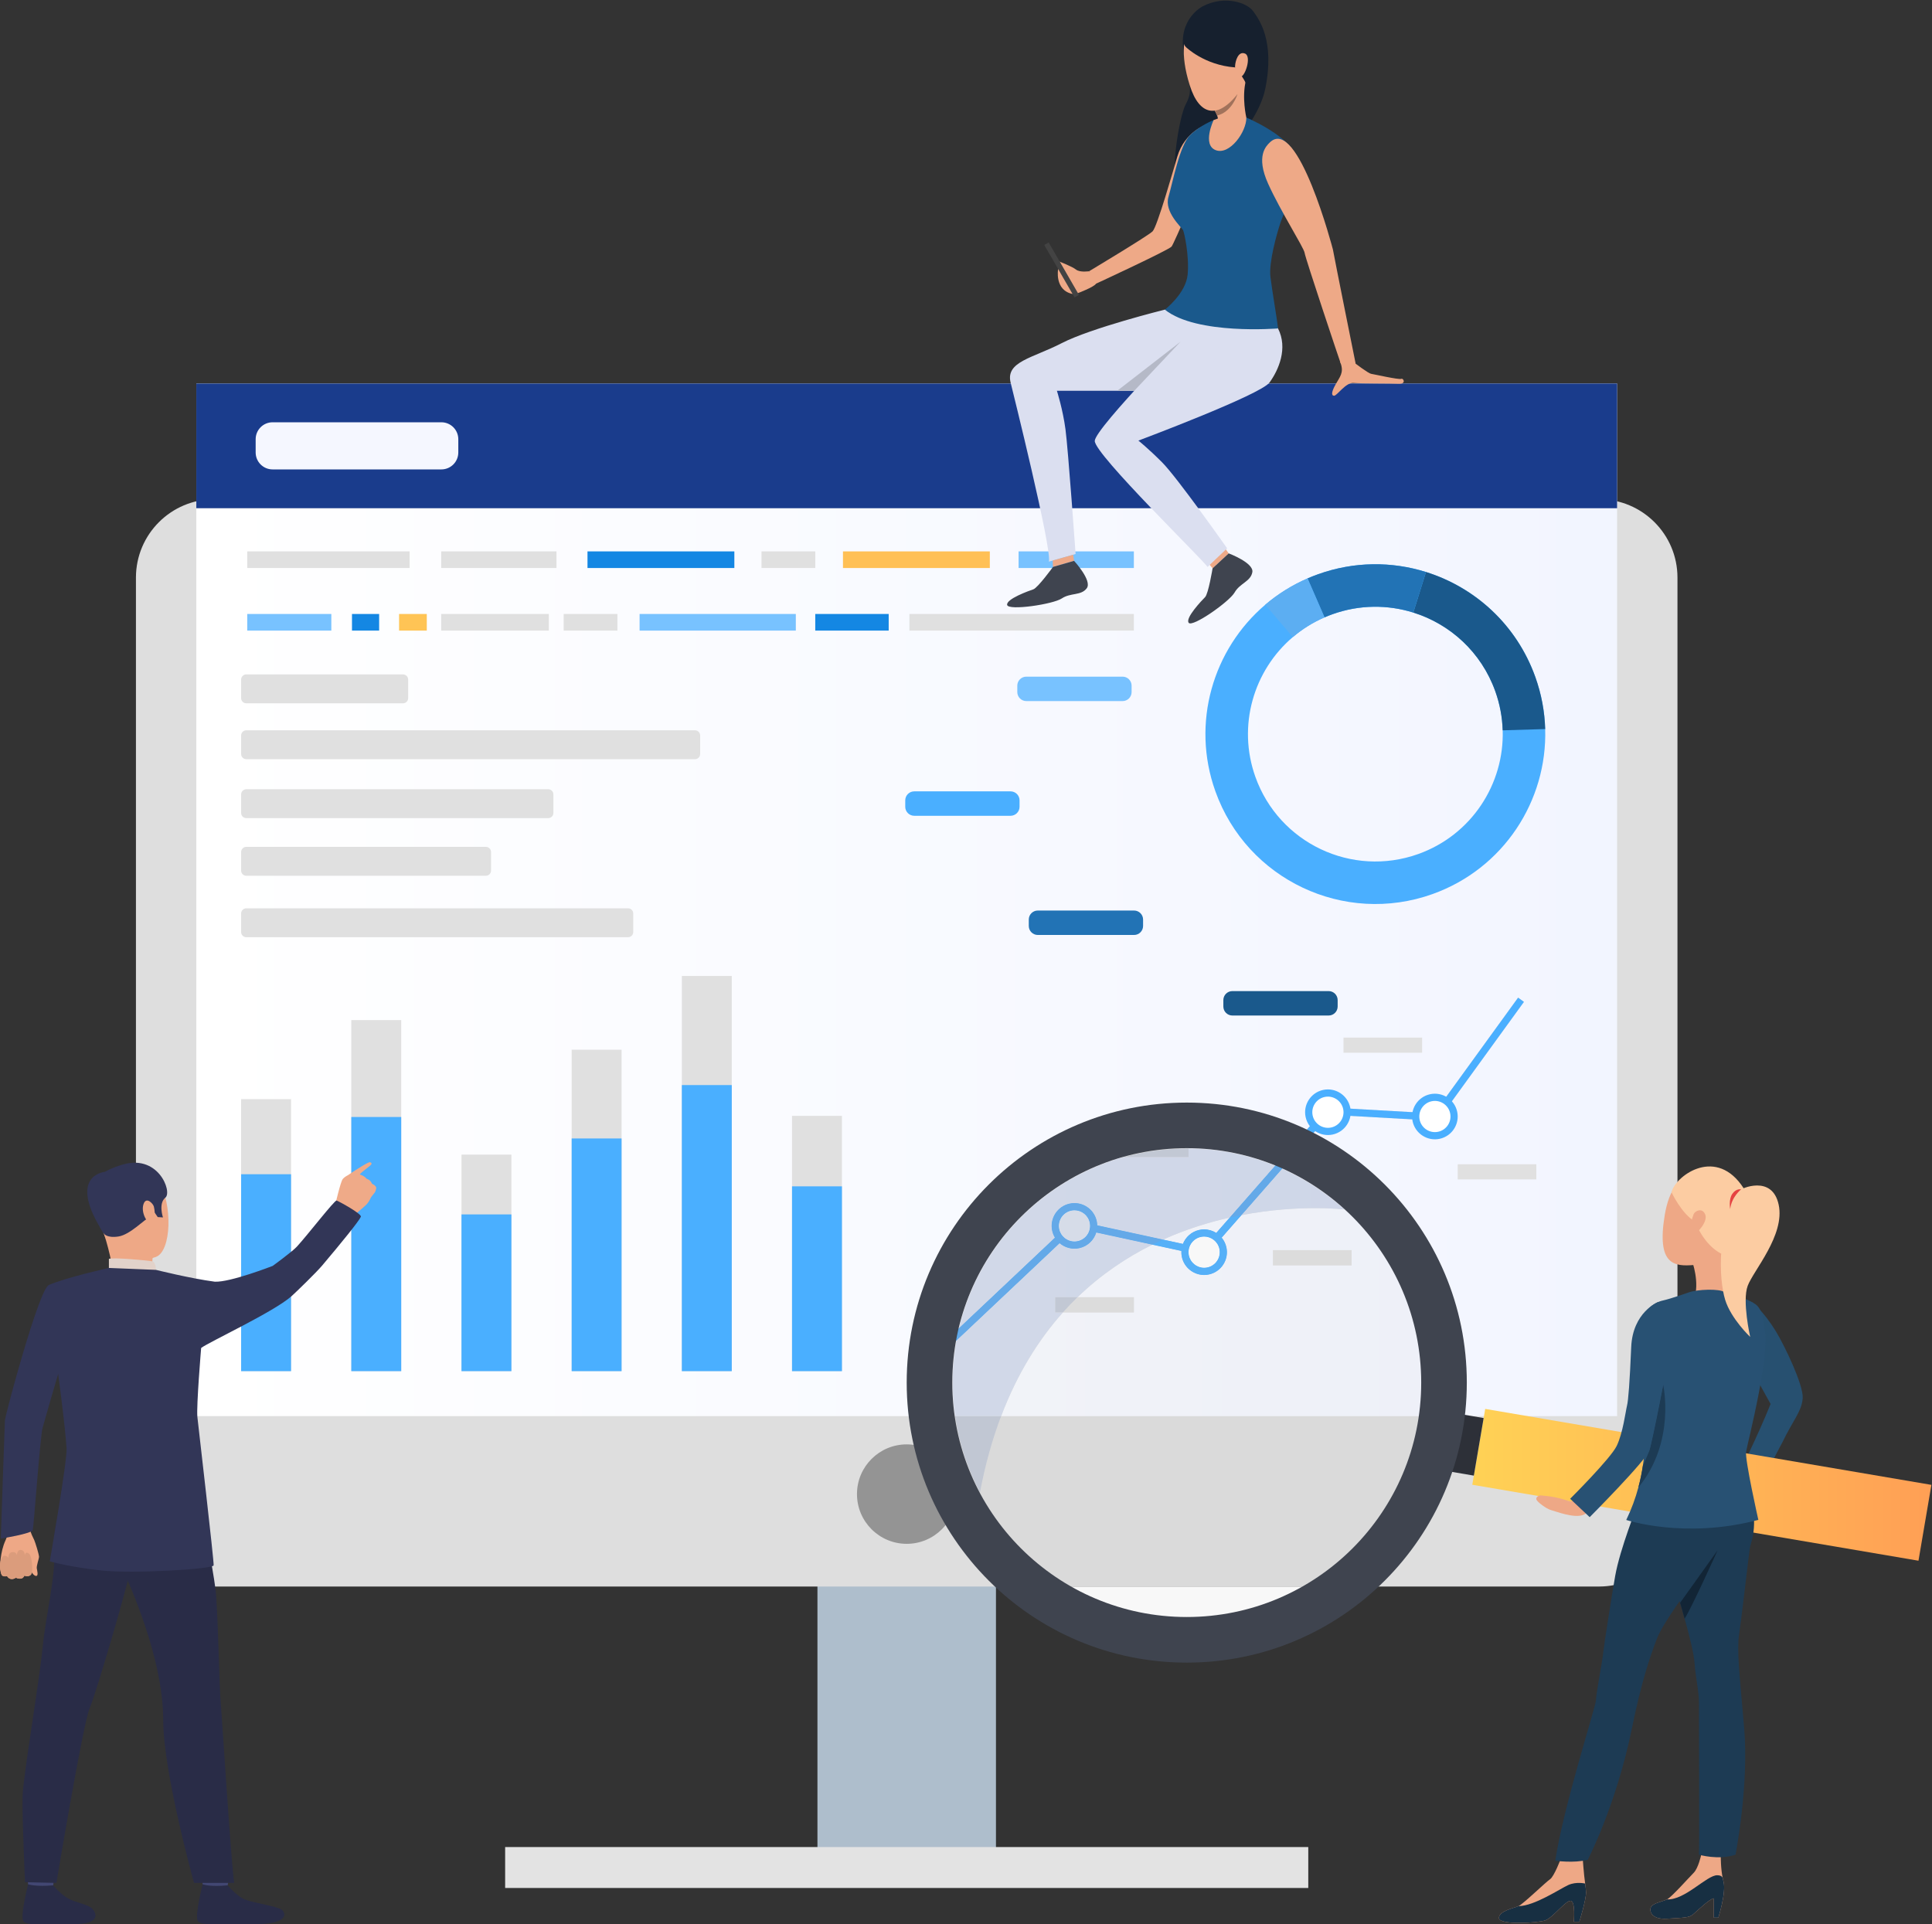 <?xml version="1.0" encoding="UTF-8" standalone="no"?>
<!-- Created with Inkscape (http://www.inkscape.org/) -->

<svg
   xmlns:dc="http://purl.org/dc/elements/1.1/"
   xmlns:cc="http://creativecommons.org/ns#"
   xmlns:rdf="http://www.w3.org/1999/02/22-rdf-syntax-ns#"
   xmlns:svg="http://www.w3.org/2000/svg"
   xmlns="http://www.w3.org/2000/svg"
   xmlns:sodipodi="http://sodipodi.sourceforge.net/DTD/sodipodi-0.dtd"
   xmlns:inkscape="http://www.inkscape.org/namespaces/inkscape"
   version="1.1"
   id="svg2"
   xml:space="preserve"
   width="483.191"
   height="481.327"
   viewBox="0 0 483.191 481.327"
   sodipodi:docname="hero_home.svg"
   inkscape:export-filename="/home/sils/Downloads/sustain/business-people-computer-screen-with-graphs/18916.eps.png"
   inkscape:export-xdpi="150"
   inkscape:export-ydpi="150"
   inkscape:version="0.92.4 5da689c313, 2019-01-14"><rect x="0" y="0" width="483.191" height="481.327" fill="#333333" stroke="none"/><defs
     id="defs6"><clipPath
       clipPathUnits="userSpaceOnUse"
       id="clipPath20"><path
         d="M 0,0 H 8228 V 5207 H 0 Z"
         id="path18"
         inkscape:connector-curvature="0" /></clipPath><clipPath
       clipPathUnits="userSpaceOnUse"
       id="clipPath26"><path
         d="M 8227.57,0.031 H 5804.34 C 5804.34,552.02 4763.39,805.371 3963.78,1470.68 c 43.32,25.6 72.38,72.77 72.38,126.74 v 1746.1 c 0,69.6 -48.34,127.91 -113.27,143.19 v 221.07 h -319.11 c 208.11,193.3 478.06,345.93 775.57,446.61 963.7,326.13 421.69,1052.9 421.69,1052.9 H 0.004 V 0 L 0,0.031 V 5207.29 H 8227.57 V 0.031"
         id="path24"
         inkscape:connector-curvature="0" /></clipPath><linearGradient
       x1="0"
       y1="0"
       x2="1"
       y2="0"
       gradientUnits="userSpaceOnUse"
       gradientTransform="matrix(4181.07,-4181.07,-4181.07,-4181.07,2454.72,4262.73)"
       spreadMethod="pad"
       id="linearGradient32"><stop
         style="stop-opacity:1;stop-color:#40d5e6"
         offset="0"
         id="stop28" /><stop
         style="stop-opacity:1;stop-color:#5577ff"
         offset="1"
         id="stop30" /></linearGradient><clipPath
       clipPathUnits="userSpaceOnUse"
       id="clipPath42"><path
         d="m 6126.85,1719.17 c 0,-404.57 -327.96,-732.529 -732.53,-732.529 -404.57,0 -732.54,327.959 -732.54,732.529 0,404.58 327.97,732.53 732.54,732.53 404.57,0 732.53,-327.95 732.53,-732.53 z"
         id="path40"
         inkscape:connector-curvature="0" /></clipPath><linearGradient
       x1="0"
       y1="0"
       x2="1"
       y2="0"
       gradientUnits="userSpaceOnUse"
       gradientTransform="matrix(-1093.76,-2125.9,-2125.9,1093.76,6033.57,2961.66)"
       spreadMethod="pad"
       id="linearGradient48"><stop
         style="stop-opacity:1;stop-color:#40d5e6"
         offset="0"
         id="stop44" /><stop
         style="stop-opacity:1;stop-color:#5577ff"
         offset="1"
         id="stop46" /></linearGradient><clipPath
       clipPathUnits="userSpaceOnUse"
       id="clipPath58"><path
         d="M 8227.57,4668.87 V 1951.54 c -114.67,-30.34 -235.14,-46.43 -359.33,-46.43 -776.01,0 -1405.09,629.09 -1405.09,1405.1 0,776 629.08,1405.09 1405.09,1405.09 124.19,0 244.66,-16.08 359.33,-46.43 z"
         id="path56"
         inkscape:connector-curvature="0" /></clipPath><linearGradient
       x1="0"
       y1="0"
       x2="1"
       y2="0"
       gradientUnits="userSpaceOnUse"
       gradientTransform="matrix(-2073.45,-4030.08,-4030.08,2073.45,8866.14,5757.19)"
       spreadMethod="pad"
       id="linearGradient64"><stop
         style="stop-opacity:1;stop-color:#40d5e6"
         offset="0"
         id="stop60" /><stop
         style="stop-opacity:1;stop-color:#5577ff"
         offset="1"
         id="stop62" /></linearGradient><clipPath
       clipPathUnits="userSpaceOnUse"
       id="clipPath716"><path
         d="M 7462.99,1164.48 H 6678.7 c -56.76,0 -102.77,46.01 -102.77,102.77 v 75.72 c 0,56.76 46.01,102.78 102.77,102.78 h 784.29 c 56.77,0 102.78,-46.02 102.78,-102.78 v -75.72 c 0,-56.76 -46.01,-102.77 -102.78,-102.77 z"
         id="path714"
         inkscape:connector-curvature="0" /></clipPath><linearGradient
       x1="0"
       y1="0"
       x2="1"
       y2="0"
       gradientUnits="userSpaceOnUse"
       gradientTransform="matrix(1511.19,0,0,-1511.19,6414.94,1305.11)"
       spreadMethod="pad"
       id="linearGradient722"><stop
         style="stop-opacity:1;stop-color:#c7ecf0"
         offset="0"
         id="stop718" /><stop
         style="stop-opacity:1;stop-color:#d1daff"
         offset="1"
         id="stop720" /></linearGradient><clipPath
       clipPathUnits="userSpaceOnUse"
       id="clipPath746"><path
         d="m 4115.1,2626.23 c -123.86,-102.25 -247.68,-174.15 -319.92,-142.41 -4.27,1.88 -8.31,4.09 -12.13,6.63 -42.08,28.06 -62.02,99.98 -46.37,234.55 41.66,358.15 258.46,432.39 456.71,555.41 195.8,121.36 99.68,337.46 97.18,342.94 323.28,-477.05 34.47,-823.71 -175.47,-997.12 z"
         id="path744"
         inkscape:connector-curvature="0" /></clipPath><linearGradient
       x1="0"
       y1="0"
       x2="1"
       y2="0"
       gradientUnits="userSpaceOnUse"
       gradientTransform="matrix(704.175,0,0,-704.175,3731.37,3049.8)"
       spreadMethod="pad"
       id="linearGradient752"><stop
         style="stop-opacity:1;stop-color:#40d5e6"
         offset="0"
         id="stop748" /><stop
         style="stop-opacity:1;stop-color:#5577ff"
         offset="1"
         id="stop750" /></linearGradient><clipPath
       clipPathUnits="userSpaceOnUse"
       id="clipPath762"><path
         d="m 3795.18,2483.82 c -4.27,1.88 -8.31,4.09 -12.13,6.63 20.44,70.64 67.13,207.9 139.76,286.11 34.29,36.89 74.8,71.01 117.63,107.19 81.07,68.28 164.85,138.99 217.34,237.39 l 11.81,-6.26 c -53.75,-100.68 -138.53,-172.16 -220.57,-241.32 -42.56,-35.87 -82.74,-69.73 -116.42,-106.06 -70.86,-76.27 -117.53,-214.83 -137.42,-283.68 z"
         id="path760"
         inkscape:connector-curvature="0" /></clipPath><linearGradient
       x1="0"
       y1="0"
       x2="1"
       y2="0"
       gradientUnits="userSpaceOnUse"
       gradientTransform="matrix(401.918,604.328,604.328,-401.918,3727.7,2393.54)"
       spreadMethod="pad"
       id="linearGradient768"><stop
         style="stop-opacity:1;stop-color:#40d5e6"
         offset="0"
         id="stop764" /><stop
         style="stop-opacity:1;stop-color:#5577ff"
         offset="1"
         id="stop766" /></linearGradient><clipPath
       clipPathUnits="userSpaceOnUse"
       id="clipPath780"><path
         d="m 1472.3,2355.84 c 0,0 -9.94,5.75 -27.07,16.51 -4.4,6.85 -8.81,13.78 -13.22,20.71 -86.32,136.15 -191.32,321.68 -201.5,432.52 -6.24,66.84 -2.98,143.52 0.15,217.65 6.57,155.46 13.37,316.26 -63.21,405.37 -117.09,135.95 -120.97,365.46 -121.02,375.2 l 17.11,0.2 c -0.01,-2.35 3.92,-233.08 116.83,-364.32 81.08,-94.1 74.13,-258.34 67.4,-417.21 -3.15,-73.53 -6.33,-149.67 -0.23,-215.31 10.1,-108.94 119.94,-304.21 222.26,-462.03 1.64,-6.04 2.5,-9.29 2.5,-9.29 z"
         id="path778"
         inkscape:connector-curvature="0" /></clipPath><linearGradient
       x1="0"
       y1="0"
       x2="1"
       y2="0"
       gradientUnits="userSpaceOnUse"
       gradientTransform="matrix(-187.04,1013.97,1013.97,187.04,1390.97,2350.77)"
       spreadMethod="pad"
       id="linearGradient788"><stop
         style="stop-opacity:1;stop-color:#3c6127"
         offset="0"
         id="stop782" /><stop
         style="stop-opacity:1;stop-color:#3c6127"
         offset="0.005"
         id="stop784" /><stop
         style="stop-opacity:1;stop-color:#639c38"
         offset="1"
         id="stop786" /></linearGradient><clipPath
       clipPathUnits="userSpaceOnUse"
       id="clipPath800"><path
         d="m 1237.62,2719.13 c 28.64,-89.2 55.62,-173.39 129.76,-210.2 64.74,-32.19 136.05,-82.08 198.93,-131.23 5.9,-5.61 9.61,-8.43 9.61,-8.43 -8.05,-0.34 -17.8,0.28 -29.01,1.86 -59.84,46.26 -126.47,92.36 -187.2,122.51 -80.52,39.99 -108.6,127.56 -138.35,220.26 -33.74,105.1 -68.64,213.89 -184,262.47 -220.356,92.7 -333.196,219.99 -334.348,221.26 l 12.894,11.32 c 1.035,-1.27 111.621,-125.72 328.094,-216.87 122.64,-51.58 158.77,-164.11 193.62,-272.95 z"
         id="path798"
         inkscape:connector-curvature="0" /></clipPath><linearGradient
       x1="0"
       y1="0"
       x2="1"
       y2="0"
       gradientUnits="userSpaceOnUse"
       gradientTransform="matrix(-579.624,574.076,574.076,579.624,1591.39,2364.39)"
       spreadMethod="pad"
       id="linearGradient808"><stop
         style="stop-opacity:1;stop-color:#3c6127"
         offset="0"
         id="stop802" /><stop
         style="stop-opacity:1;stop-color:#3c6127"
         offset="0.005"
         id="stop804" /><stop
         style="stop-opacity:1;stop-color:#639c38"
         offset="1"
         id="stop806" /></linearGradient><clipPath
       clipPathUnits="userSpaceOnUse"
       id="clipPath822"><path
         d="m 3922.89,1770.04 h -346.75 c 2.78,20.58 4.23,41.61 4.23,62.95 0,186.51 -109.82,347.35 -268.33,421.4 l 71.27,81.27 202.99,-11.46 161.81,223.2 -10.94,7.93 -157.48,-217.22 -202.2,11.41 -78.35,-89.35 c -56.33,24.25 -118.41,37.68 -183.63,37.68 -38.14,0 -75.22,-4.6 -110.69,-13.26 h -33.49 v -9.54 c -186.16,-60.67 -320.68,-235.65 -320.68,-442.06 0,-21.34 1.45,-42.37 4.23,-62.95 H 1257.21 v 1716.67 221.07 h 2346.57 319.11 V 3486.71 1770.04"
         id="path820"
         inkscape:connector-curvature="0" /></clipPath><linearGradient
       x1="0"
       y1="0"
       x2="1"
       y2="0"
       gradientUnits="userSpaceOnUse"
       gradientTransform="matrix(2665.67,0,0,-2665.67,1257.21,2738.91)"
       spreadMethod="pad"
       id="linearGradient828"><stop
         style="stop-opacity:1;stop-color:#ffffff"
         offset="0"
         id="stop824" /><stop
         style="stop-opacity:1;stop-color:#f2f5ff"
         offset="1"
         id="stop826" /></linearGradient><clipPath
       clipPathUnits="userSpaceOnUse"
       id="clipPath838"><path
         d="m 1257.21,3473.74 h 2665.68 v 234.04 H 1257.21 Z"
         id="path836"
         inkscape:connector-curvature="0" /></clipPath><linearGradient
       x1="0"
       y1="0"
       x2="1"
       y2="0"
       gradientUnits="userSpaceOnUse"
       gradientTransform="matrix(-3322.55,2.905e-4,2.905e-4,3322.55,4355.92,3590.76)"
       spreadMethod="pad"
       id="linearGradient844"><stop
         style="stop-opacity:1;stop-color:#ff9f55"
         offset="0"
         id="stop840" /><stop
         style="stop-opacity:1;stop-color:#ffd255"
         offset="1"
         id="stop842" /></linearGradient><clipPath
       clipPathUnits="userSpaceOnUse"
       id="clipPath860"><path
         d="m 817.242,2246.55 c -207.285,105.84 -177.152,308.91 -177.152,308.91 136.148,0 177.152,44.38 177.152,44.38 0,0 40.996,-44.38 177.149,-44.38 0,0 30.139,-203.07 -177.149,-308.91 z m 202.498,327.84 c -155.635,0 -202.498,50.73 -202.498,50.73 0,0 -46.867,-50.73 -202.508,-50.73 0,0 -34.445,-232.14 202.508,-353.12 236.948,120.98 202.498,353.12 202.498,353.12 z"
         id="path858"
         inkscape:connector-curvature="0" /></clipPath><linearGradient
       x1="0"
       y1="0"
       x2="1"
       y2="0"
       gradientUnits="userSpaceOnUse"
       gradientTransform="matrix(408.501,0,0,-408.501,612.988,2423.2)"
       spreadMethod="pad"
       id="linearGradient866"><stop
         style="stop-opacity:1;stop-color:#ff9f55"
         offset="0"
         id="stop862" /><stop
         style="stop-opacity:1;stop-color:#ffd255"
         offset="1"
         id="stop864" /></linearGradient><clipPath
       clipPathUnits="userSpaceOnUse"
       id="clipPath876"><path
         d="m 805.188,2556.93 v -267.46 c -156.926,80.12 -134.11,233.86 -134.11,233.86 103.07,0 134.11,33.6 134.11,33.6 z"
         id="path874"
         inkscape:connector-curvature="0" /></clipPath><linearGradient
       x1="0"
       y1="0"
       x2="1"
       y2="0"
       gradientUnits="userSpaceOnUse"
       gradientTransform="matrix(-240.384,-2.1e-5,-2.1e-5,240.384,875.747,2423.2)"
       spreadMethod="pad"
       id="linearGradient882"><stop
         style="stop-opacity:1;stop-color:#ff9f55"
         offset="0"
         id="stop878" /><stop
         style="stop-opacity:1;stop-color:#ffd255"
         offset="1"
         id="stop880" /></linearGradient><clipPath
       clipPathUnits="userSpaceOnUse"
       id="clipPath894"><path
         d="m 4546.06,2364.11 v -74.39 h -23.98 v 74.39 c -18.95,5.25 -32.89,22.57 -32.89,43.19 0,24.78 20.09,44.87 44.88,44.87 24.77,0 44.86,-20.09 44.86,-44.87 0,-20.62 -13.93,-37.94 -32.87,-43.19 z m 100.1,161.55 h -224.19 c -23.54,0 -42.62,-19.08 -42.62,-42.62 v -224.2 c 0,-23.53 19.08,-42.61 42.62,-42.61 h 224.19 c 23.53,0 42.61,19.08 42.61,42.61 v 224.2 c 0,23.54 -19.08,42.62 -42.61,42.62 z"
         id="path892"
         inkscape:connector-curvature="0" /></clipPath><linearGradient
       x1="0"
       y1="0"
       x2="1"
       y2="0"
       gradientUnits="userSpaceOnUse"
       gradientTransform="matrix(-549.893,-4.81e-5,-4.81e-5,549.893,4850.19,2370.94)"
       spreadMethod="pad"
       id="linearGradient900"><stop
         style="stop-opacity:1;stop-color:#ff9f55"
         offset="0"
         id="stop896" /><stop
         style="stop-opacity:1;stop-color:#ffd255"
         offset="1"
         id="stop898" /></linearGradient><clipPath
       clipPathUnits="userSpaceOnUse"
       id="clipPath910"><path
         d="m 2911.03,4369.39 c 0,-6.37 -0.27,-12.66 -0.79,-18.9 -1.09,-13.33 -3.37,-26.35 -6.71,-38.91 -16.89,-63.88 -61.18,-116.61 -119.5,-144.92 -29.68,-14.4 -63,-22.48 -98.2,-22.48 -13.64,0 -26.99,1.22 -39.94,3.55 -57.76,10.32 -107.88,42.67 -141.35,88.04 -23.66,32.01 -39.01,70.52 -42.91,112.36 -0.68,7 -1,14.08 -1,21.26 0,72.77 34.51,137.46 88.04,178.6 37.98,29.25 85.54,46.6 137.16,46.6 62.55,0 119.15,-25.51 159.97,-66.7 v -0.01 c 40.33,-40.69 65.23,-96.68 65.23,-158.49 z"
         id="path908"
         inkscape:connector-curvature="0" /></clipPath><linearGradient
       x1="0"
       y1="0"
       x2="1"
       y2="0"
       gradientUnits="userSpaceOnUse"
       gradientTransform="matrix(-450.405,-3.94e-5,-3.94e-5,450.405,2911.03,4369.39)"
       spreadMethod="pad"
       id="linearGradient916"><stop
         style="stop-opacity:1;stop-color:#ff9f55"
         offset="0"
         id="stop912" /><stop
         style="stop-opacity:1;stop-color:#ffd255"
         offset="1"
         id="stop914" /></linearGradient><clipPath
       clipPathUnits="userSpaceOnUse"
       id="clipPath1056"><path
         d="m 4488.35,1498.74 -837.14,142.53 24.23,142.33 837.15,-142.54 z"
         id="path1054"
         inkscape:connector-curvature="0" /></clipPath><linearGradient
       x1="0"
       y1="0"
       x2="1"
       y2="0"
       gradientUnits="userSpaceOnUse"
       gradientTransform="matrix(-861.387,0,0,-861.387,4512.59,1641.17)"
       spreadMethod="pad"
       id="linearGradient1062"><stop
         style="stop-opacity:1;stop-color:#ff9f55"
         offset="0"
         id="stop1058" /><stop
         style="stop-opacity:1;stop-color:#ffd255"
         offset="1"
         id="stop1060" /></linearGradient><clipPath
       clipPathUnits="userSpaceOnUse"
       id="clipPath1114"><path
         d="m 3576.14,1770.04 h -808.92 c 30.35,80.04 70.5,143.84 115.96,194.66 h 133.06 v 28.4 h -105.76 c 44.19,42.77 92.23,74.8 140.49,98.72 l 54.41,-11.79 c -0.21,-3.74 0.08,-7.57 0.91,-11.4 4.34,-20.02 22.11,-33.74 41.81,-33.74 2.99,0 6.02,0.32 9.06,0.97 23.06,5 37.76,27.82 32.76,50.87 -1.5,6.95 -4.62,13.14 -8.88,18.26 l 37.03,42.23 c 55.08,10.55 103.59,13.17 138.2,13.17 34.17,0 54.79,-2.55 54.79,-2.55 v 0 0 c -34.36,31.28 -73.71,57.18 -116.71,76.38 l 17.69,20.17 c 158.51,-74.05 268.33,-234.89 268.33,-421.4 0,-21.34 -1.45,-42.37 -4.23,-62.95 m -298.84,311.42 v -28.4 h 147.5 v 28.4 h -147.5 m -596.48,-311.42 h -25.94 c -2.78,20.58 -4.23,41.61 -4.23,62.95 0,206.41 134.52,381.39 320.68,442.06 v -18.87 h 26.35 c -153,-42.51 -272.38,-165.76 -309.38,-320.97 l -25.19,-23.77 9.27,-9.82 11.06,10.43 c -4.66,-25.64 -7.1,-52.07 -7.1,-79.06 0,-21.37 1.53,-42.39 4.48,-62.95 m 427.44,323.19 -37.24,8.07 c 42.75,19.25 85.31,32.43 125.07,41.35 l -25.22,-28.76 c -6.7,4.21 -14.55,6.58 -22.75,6.58 -2.99,0 -6.03,-0.31 -9.07,-0.97 -14.53,-3.15 -25.73,-13.37 -30.79,-26.27 m 173.02,146.57 c -50.19,20.48 -105,31.93 -162.45,32.35 v 12.44 h -114.01 c 35.47,8.66 72.55,13.26 110.69,13.26 65.22,0 127.3,-13.43 183.63,-37.68 l -17.86,-20.37"
         id="path1112"
         inkscape:connector-curvature="0" /></clipPath><linearGradient
       x1="0"
       y1="0"
       x2="1"
       y2="0"
       gradientUnits="userSpaceOnUse"
       gradientTransform="matrix(2665.67,0,0,-2665.67,1257.21,2738.91)"
       spreadMethod="pad"
       id="linearGradient1120"><stop
         style="stop-opacity:1;stop-color:#f8f8f8"
         offset="0"
         id="stop1116" /><stop
         style="stop-opacity:1;stop-color:#eceff8"
         offset="1"
         id="stop1118" /></linearGradient><clipPath
       clipPathUnits="userSpaceOnUse"
       id="clipPath1144"><path
         d="m 2767.22,1770.04 h -86.4 c -2.95,20.56 -4.48,41.58 -4.48,62.95 0,26.99 2.44,53.42 7.1,79.06 l 193.47,182.55 c 7.63,-6.54 17.48,-10.35 27.86,-10.35 2.99,0 6.03,0.31 9.07,0.97 15.69,3.39 27.5,15.04 31.88,29.41 l 105.25,-22.81 c -48.26,-23.92 -96.3,-55.95 -140.49,-98.72 h -41.74 v -28.4 h 14.44 c -45.46,-50.82 -85.61,-114.62 -115.96,-194.66 m -78.92,165.17 c 37,155.21 156.38,278.46 309.38,320.97 h 121.15 v 15.97 c 57.45,-0.42 112.26,-11.87 162.45,-32.35 l -85.19,-97.15 c -39.76,-8.92 -82.32,-22.1 -125.07,-41.35 l -123.46,26.75 c -0.06,2.66 -0.38,5.35 -0.96,8.04 -4.34,20.02 -22.11,33.74 -41.81,33.74 -2.99,0 -6.02,-0.32 -9.06,-0.98 -23.06,-4.99 -37.76,-27.81 -32.76,-50.87 1.03,-4.74 2.81,-9.13 5.19,-13.07 l -179.86,-169.7 m 529.77,212.01 76.28,87 c 43,-19.2 82.35,-45.1 116.71,-76.38 0,0 -20.62,2.55 -54.79,2.55 -34.61,0 -83.12,-2.62 -138.2,-13.17"
         id="path1142"
         inkscape:connector-curvature="0" /></clipPath><linearGradient
       x1="0"
       y1="0"
       x2="1"
       y2="0"
       gradientUnits="userSpaceOnUse"
       gradientTransform="matrix(2665.67,0,0,-2665.67,1257.21,2738.91)"
       spreadMethod="pad"
       id="linearGradient1150"><stop
         style="stop-opacity:1;stop-color:#d6dce8"
         offset="0"
         id="stop1146" /><stop
         style="stop-opacity:1;stop-color:#cdd5e8"
         offset="1"
         id="stop1148" /></linearGradient><clipPath
       clipPathUnits="userSpaceOnUse"
       id="clipPath1240"><path
         d="m 2460.63,0.031 c 0,0 -317.57,271.891 -988.33,271.891 C 801.531,271.922 260.891,445.129 0.004,908.52 V 0 Z"
         id="path1238"
         inkscape:connector-curvature="0" /></clipPath><linearGradient
       x1="0"
       y1="0"
       x2="1"
       y2="0"
       gradientUnits="userSpaceOnUse"
       gradientTransform="matrix(3756.65,0,0,-3756.65,-400.205,454.25)"
       spreadMethod="pad"
       id="linearGradient1246"><stop
         style="stop-opacity:1;stop-color:#40d5e6"
         offset="0"
         id="stop1242" /><stop
         style="stop-opacity:1;stop-color:#5577ff"
         offset="1"
         id="stop1244" /></linearGradient></defs><sodipodi:namedview
     pagecolor="#ffffff"
     bordercolor="#666666"
     borderopacity="1"
     objecttolerance="10"
     gridtolerance="10"
     guidetolerance="10"
     inkscape:pageopacity="0"
     inkscape:pageshadow="2"
     inkscape:window-width="1920"
     inkscape:window-height="1043"
     id="namedview4"
     showgrid="false"
     fit-margin-top="0"
     fit-margin-left="0"
     fit-margin-right="0"
     fit-margin-bottom="0"
     inkscape:zoom="0.87662129"
     inkscape:cx="-4.0991073"
     inkscape:cy="186.22763"
     inkscape:window-x="1920"
     inkscape:window-y="0"
     inkscape:window-maximized="1"
     inkscape:current-layer="g10" /><g
     id="g10"
     inkscape:groupmode="layer"
     inkscape:label="ink_ext_XXXXXX"
     transform="matrix(1.333,0,0,-1.333,-118.488,590.17)"><path
       inkscape:connector-curvature="0"
       id="path812"
       style="fill:#aebecc;fill-opacity:1;fill-rule:nonzero;stroke:none;stroke-width:0.1"
       d="m 242.258,92.304 h 33.494 v 101.733 H 242.258 Z" /><path
       inkscape:connector-curvature="0"
       id="path814"
       style="fill:#dedede;fill-opacity:1;fill-rule:nonzero;stroke:none;stroke-width:0.1"
       d="m 129.104,145.031 h 259.801 c 8.125,0 14.711,6.587 14.711,14.711 v 174.61 c 0,8.124 -6.586,14.71 -14.711,14.71 H 129.104 c -8.124,0 -14.71,-6.586 -14.71,-14.71 v -174.61 c 0,-8.124 6.586,-14.711 14.71,-14.711" /><g
       id="g816"
       transform="scale(0.1)"><g
         clip-path="url(#clipPath822)"
         id="g818"><path
           inkscape:connector-curvature="0"
           id="path830"
           style="fill:url(#linearGradient828);fill-opacity:1;fill-rule:nonzero;stroke:none"
           d="m 3922.89,1770.04 h -346.75 c 2.78,20.58 4.23,41.61 4.23,62.95 0,186.51 -109.82,347.35 -268.33,421.4 l 71.27,81.27 202.99,-11.46 161.81,223.2 -10.94,7.93 -157.48,-217.22 -202.2,11.41 -78.35,-89.35 c -56.33,24.25 -118.41,37.68 -183.63,37.68 -38.14,0 -75.22,-4.6 -110.69,-13.26 h -33.49 v -9.54 c -186.16,-60.67 -320.68,-235.65 -320.68,-442.06 0,-21.34 1.45,-42.37 4.23,-62.95 H 1257.21 v 1716.67 221.07 h 2346.57 319.11 V 3486.71 1770.04" /></g></g><g
       id="g832"
       transform="scale(0.1)"
       style="fill:#1a3c8c;fill-opacity:1"><g
         clip-path="url(#clipPath838)"
         id="g834"
         style="fill:#1a3c8c;fill-opacity:1"><path
           inkscape:connector-curvature="0"
           id="path846"
           style="fill:#1a3c8c;fill-opacity:1;fill-rule:nonzero;stroke:none"
           d="m 1257.21,3473.74 h 2665.68 v 234.04 H 1257.21 v -234.04" /></g></g><path
       inkscape:connector-curvature="0"
       id="path848"
       style="fill:#949494;fill-opacity:1;fill-rule:nonzero;stroke:none;stroke-width:0.1"
       d="m 249.676,162.375 c 0,-5.153 4.177,-9.331 9.329,-9.331 5.152,0 9.329,4.178 9.329,9.331 0,5.152 -4.177,9.329 -9.329,9.329 -5.152,0 -9.329,-4.177 -9.329,-9.329" /><path
       inkscape:connector-curvature="0"
       id="path850"
       style="fill:#e3e3e3;fill-opacity:1;fill-rule:nonzero;stroke:none;stroke-width:0.1"
       d="M 334.347,88.464 H 183.663 v 7.68 h 150.684 v -7.68" /><path
       inkscape:connector-curvature="0"
       id="path852"
       style="fill:#f5f7ff;fill-opacity:1;fill-rule:nonzero;stroke:none;stroke-width:0.1"
       d="m 171.696,354.654 h -31.662 c -1.756,0 -3.179,1.424 -3.179,3.179 v 2.486 c 0,1.756 1.423,3.179 3.179,3.179 h 31.662 c 1.756,0 3.179,-1.423 3.179,-3.179 v -2.486 c 0,-1.755 -1.423,-3.179 -3.179,-3.179" /><path
       inkscape:connector-curvature="0"
       id="path930"
       style="fill:#e0e0e0;fill-opacity:1;fill-rule:nonzero;stroke:none;stroke-width:0.1"
       d="m 143.493,236.488 h -9.364 v -51.041 h 9.364 v 51.041" /><path
       inkscape:connector-curvature="0"
       id="path932"
       style="fill:#e0e0e0;fill-opacity:1;fill-rule:nonzero;stroke:none;stroke-width:0.1"
       d="m 164.165,251.325 h -9.364 v -65.878 h 9.364 v 65.878" /><path
       inkscape:connector-curvature="0"
       id="path934"
       style="fill:#e0e0e0;fill-opacity:1;fill-rule:nonzero;stroke:none;stroke-width:0.1"
       d="m 184.837,226.073 h -9.364 v -40.626 h 9.364 v 40.626" /><path
       inkscape:connector-curvature="0"
       id="path936"
       style="fill:#e0e0e0;fill-opacity:1;fill-rule:nonzero;stroke:none;stroke-width:0.1"
       d="m 205.509,245.761 h -9.363 v -60.314 h 9.363 v 60.314" /><path
       inkscape:connector-curvature="0"
       id="path938"
       style="fill:#e0e0e0;fill-opacity:1;fill-rule:nonzero;stroke:none;stroke-width:0.1"
       d="m 226.182,259.6 h -9.364 v -74.153 h 9.364 V 259.6" /><path
       inkscape:connector-curvature="0"
       id="path940"
       style="fill:#e0e0e0;fill-opacity:1;fill-rule:nonzero;stroke:none;stroke-width:0.1"
       d="m 246.854,233.349 h -9.364 v -47.902 h 9.364 v 47.902" /><path
       inkscape:connector-curvature="0"
       id="path942"
       style="fill:#4aafff;fill-opacity:1;fill-rule:nonzero;stroke:none;stroke-width:0.1"
       d="m 143.493,222.396 h -9.364 v -36.949 h 9.364 v 36.949" /><path
       inkscape:connector-curvature="0"
       id="path944"
       style="fill:#4aafff;fill-opacity:1;fill-rule:nonzero;stroke:none;stroke-width:0.1"
       d="m 164.165,233.137 h -9.364 v -47.69 h 9.364 v 47.69" /><path
       inkscape:connector-curvature="0"
       id="path946"
       style="fill:#4aafff;fill-opacity:1;fill-rule:nonzero;stroke:none;stroke-width:0.1"
       d="m 184.837,214.857 h -9.364 v -29.41 h 9.364 v 29.41" /><path
       inkscape:connector-curvature="0"
       id="path948"
       style="fill:#4aafff;fill-opacity:1;fill-rule:nonzero;stroke:none;stroke-width:0.1"
       d="m 205.509,229.109 h -9.363 v -43.662 h 9.363 v 43.662" /><path
       inkscape:connector-curvature="0"
       id="path950"
       style="fill:#4aafff;fill-opacity:1;fill-rule:nonzero;stroke:none;stroke-width:0.1"
       d="m 226.182,239.126 h -9.364 v -53.679 h 9.364 v 53.679" /><path
       inkscape:connector-curvature="0"
       id="path952"
       style="fill:#4aafff;fill-opacity:1;fill-rule:nonzero;stroke:none;stroke-width:0.1"
       d="m 246.854,220.124 h -9.364 v -34.677 h 9.364 v 34.677" /><path
       inkscape:connector-curvature="0"
       id="path954"
       style="fill:#eea886;fill-opacity:1;fill-rule:nonzero;stroke:none;stroke-width:0.1"
       d="m 93.953,157.278 c 0,0 0.543,-0.89 0.611,-1.615 0.053,-0.575 0.536,-1.433 0.745,-1.907 0.21,-0.474 0.882,-2.62 0.906,-3.178 0.011,-0.229 -0.5,-1.668 -0.427,-2.128 0.072,-0.46 0.335,-1.372 -0.078,-1.433 -0.414,-0.06 -0.882,0.687 -0.882,0.687 0,0 0.04,-0.424 -0.31,-0.585 -0.68,-0.316 -1.04,-0.038 -1.04,-0.038 0,0 -0.25,-0.466 -0.566,-0.529 -0.695,-0.138 -1.034,0.14 -1.034,0.14 0,0 -0.305,-0.262 -0.785,-0.253 -0.614,0.013 -0.872,0.543 -0.872,0.543 0,0 -0.777,-0.158 -1.002,0.205 -0.226,0.362 -0.187,0.749 -0.28,1.078 -0.094,0.328 -0.023,3.296 0.986,5.432 1.008,2.136 -0.257,4.22 -0.257,4.22 l 4.286,-0.639" /><path
       inkscape:connector-curvature="0"
       id="path956"
       style="fill:#db9c7c;fill-opacity:1;fill-rule:nonzero;stroke:none;stroke-width:0.1"
       d="m 94.938,147.982 c 0,0 0.069,2.662 -0.631,3.229 -0.701,0.567 -0.78,-0.394 -0.78,-0.394 0,0 0.095,0.95 -0.671,1.078 -0.766,0.128 -0.798,-1 -0.798,-1 0,0 -0.125,0.732 -0.93,0.582 -0.805,-0.15 -0.613,-1.085 -0.613,-1.085 0,0 -0.768,0.916 -1.266,0.036 -0.841,-1.486 -0.03,-3.241 -0.03,-3.241 0,0 0.237,-0.402 1.002,-0.205 0,0 0.512,-1.032 1.657,-0.29 0,0 1.173,-0.646 1.6,0.389 0,0 1.293,-0.615 1.46,0.901" /><path
       inkscape:connector-curvature="0"
       id="path958"
       style="fill:#323657;fill-opacity:1;fill-rule:nonzero;stroke:none;stroke-width:0.1"
       d="m 102.984,195.629 c 0,0 -4.557,-15.19 -6.097,-20.794 -0.483,-1.756 -1.652,-18.539 -1.858,-19.214 -0.207,-0.676 -5.987,-1.601 -5.987,-1.601 0,0 0.7,20.994 0.766,22.139 0.066,1.145 6.379,24.59 8.215,25.425 1.376,0.627 2.102,0.109 3.835,-1.178 2.433,-1.806 1.127,-4.777 1.127,-4.777" /><path
       inkscape:connector-curvature="0"
       id="path960"
       style="fill:#ead8cf;fill-opacity:1;fill-rule:nonzero;stroke:none;stroke-width:0.1"
       d="m 127.333,191.56 1.178,0.436 c 0,0 -1.469,3.447 -2.109,3.363 -0.739,-0.097 -1.66,-0.34 -1.66,-0.34 l 2.591,-3.459" /><path
       inkscape:connector-curvature="0"
       id="path962"
       style="fill:#da9b5b;fill-opacity:1;fill-rule:nonzero;stroke:none;stroke-width:0.1"
       d="m 127.603,190.965 c -0.151,0.113 -2.503,4.626 -2.503,4.626 l -5.027,-0.683 2.716,-5.346 4.814,1.403" /><path
       inkscape:connector-curvature="0"
       id="path964"
       style="fill:#424773;fill-opacity:1;fill-rule:nonzero;stroke:none;stroke-width:0.1"
       d="m 99.286,91.914 c 0,0 -0.415,-2.884 -0.467,-3.318 -0.052,-0.432 -4.622,0.256 -4.622,0.256 l -0.37,3.433 c 0,0 4.888,0.035 5.459,-0.371" /><path
       inkscape:connector-curvature="0"
       id="path966"
       style="fill:#292c47;fill-opacity:1;fill-rule:nonzero;stroke:none;stroke-width:0.1"
       d="m 98.868,88.963 c 0,0 1.447,-1.738 2.848,-2.495 1.4,-0.758 3.601,-1.057 4.429,-1.842 0.598,-0.565 2.177,-3.001 -3.639,-2.953 -5.816,0.05 -8.62,-0.343 -9.243,0.59 -0.624,0.935 0.901,6.896 0.901,6.896 0,0 1.377,-0.496 4.704,-0.196" /><path
       inkscape:connector-curvature="0"
       id="path968"
       style="fill:#424773;fill-opacity:1;fill-rule:nonzero;stroke:none;stroke-width:0.1"
       d="m 132.029,91.914 c 0,0 -0.416,-2.884 -0.468,-3.318 -0.052,-0.432 -4.621,0.256 -4.621,0.256 l -0.37,3.433 c 0,0 4.888,0.035 5.459,-0.371" /><path
       inkscape:connector-curvature="0"
       id="path970"
       style="fill:#292c47;fill-opacity:1;fill-rule:nonzero;stroke:none;stroke-width:0.1"
       d="m 131.61,88.963 c 0,0 1.448,-1.738 2.848,-2.495 1.4,-0.758 6.554,-1.38 7.382,-2.164 0.598,-0.565 1.592,-2.844 -6.592,-2.631 -5.814,0.152 -8.62,-0.343 -9.243,0.59 -0.623,0.935 0.902,6.896 0.902,6.896 0,0 1.298,-0.53 4.703,-0.196" /><path
       inkscape:connector-curvature="0"
       id="path972"
       style="fill:#292c47;fill-opacity:1;fill-rule:nonzero;stroke:none;stroke-width:0.1"
       d="m 103.07,166.011 c 0,0 -4.293,-6.822 -3.973,-12.988 0.32,-6.167 -1.558,-12.899 -2.202,-19.341 -0.719,-7.182 -3.662,-24.182 -3.768,-28.024 -0.107,-3.842 0.457,-16.109 0.457,-16.109 l 5.891,-0.134 c 0,0 4.947,29.722 6.229,32.755 1.281,3.033 7.635,24.654 7.849,27.08 0.213,2.426 -10.482,16.761 -10.482,16.761" /><path
       inkscape:connector-curvature="0"
       id="path974"
       style="fill:#292c47;fill-opacity:1;fill-rule:nonzero;stroke:none;stroke-width:0.1"
       d="m 125.673,165.087 c 0,0 3.237,-16.902 3.663,-20.675 0.428,-3.775 0.712,-18.266 0.926,-20.624 0.214,-2.359 1.995,-30.798 2.563,-34.373 h -7.531 c 0,0 -5.781,20.725 -5.781,30.531 0,9.805 -4.467,21.318 -7.349,27.788 -2.883,6.47 -9.482,6.623 -11.254,18.627 0,0 22.364,2.533 24.763,-1.274" /><path
       inkscape:connector-curvature="0"
       id="path976"
       style="fill:#eea886;fill-opacity:1;fill-rule:nonzero;stroke:none;stroke-width:0.1"
       d="m 110.235,223.367 c 0,0 5.764,2.152 8.421,-2.235 2.657,-4.387 2.401,-13.17 -0.504,-14.25 -2.904,-1.08 -7.269,-0.515 -8.756,2.23 -1.487,2.745 -2.83,6.714 -2.766,9.366 0.065,2.652 2.092,4.123 3.605,4.889" /><path
       inkscape:connector-curvature="0"
       id="path978"
       style="fill:#eea886;fill-opacity:1;fill-rule:nonzero;stroke:none;stroke-width:0.1"
       d="m 117.527,206.681 c 0,0 -0.24,-1.556 0.156,-2.322 0.397,-0.767 -7.466,-0.787 -7.466,-0.787 0,0 -0.639,4.17 -1.849,7.692 -1.21,3.523 9.159,-4.583 9.159,-4.583" /><path
       inkscape:connector-curvature="0"
       id="path980"
       style="fill:#323657;fill-opacity:1;fill-rule:nonzero;stroke:none;stroke-width:0.1"
       d="m 108.368,211.264 c 0,0 0.543,-0.895 2.758,-0.548 2.215,0.347 4.918,3.295 5.843,3.618 0.925,0.324 0.934,0.868 0.934,0.868 l 0.579,-0.847 0.982,-0.062 c 0,0 -0.896,2.636 0.456,3.712 1.351,1.075 -1.403,8.534 -8.507,6.05 0,0 -5.457,-1.504 -5.259,-4.607 0.199,-3.104 0.993,-6.639 2.214,-8.184" /><path
       inkscape:connector-curvature="0"
       id="path982"
       style="fill:#e2d2ca;fill-opacity:1;fill-rule:nonzero;stroke:none;stroke-width:0.1"
       d="m 118.15,204.451 c 0,0 -0.025,1.465 -0.689,1.605 -0.664,0.14 -7.327,0.78 -8.142,0.46 v -1.706 c 0,0 1.57,-0.966 8.831,-0.359" /><path
       inkscape:connector-curvature="0"
       id="path984"
       style="fill:#eea886;fill-opacity:1;fill-rule:nonzero;stroke:none;stroke-width:0.1"
       d="m 117.756,216.33 c -0.125,0.52 -1.448,2.007 -1.955,0.416 -0.507,-1.593 0.766,-3.736 1.476,-3.552 0.709,0.182 0.794,1.816 0.479,3.136" /><path
       inkscape:connector-curvature="0"
       id="path986"
       style="fill:#323657;fill-opacity:1;fill-rule:nonzero;stroke:none;stroke-width:0.1"
       d="m 144.596,187.147 -0.011,0.001 0.011,-0.001" /><path
       inkscape:connector-curvature="0"
       id="path988"
       style="fill:#323657;fill-opacity:1;fill-rule:nonzero;stroke:none;stroke-width:0.1"
       d="m 108.594,222.849 c 0,0 -7.348,-0.575 -0.226,-11.585 l 0.226,11.585" /><path
       inkscape:connector-curvature="0"
       id="path990"
       style="fill:#efaa88;fill-opacity:1;fill-rule:nonzero;stroke:none;stroke-width:0.1"
       d="m 158.671,220.613 c -0.234,0.736 -1.025,0.951 -1.025,0.951 -0.33,0.498 -1.178,0.758 -1.178,0.758 l -0.05,0.1 c 0.521,0.56 2.037,1.607 2.124,1.805 0.107,0.241 0.081,0.268 -0.213,0.428 -0.246,0.134 -2.717,-1.475 -3.542,-2.02 -0.203,-0.128 -0.367,-0.247 -0.4,-0.274 -0.228,-0.193 -0.69,-0.333 -1.079,-0.742 l -0.124,-0.143 c -0.409,-0.523 -1.373,-4.713 -1.373,-4.713 l 1.721,-0.771 1.658,-1.408 c 0,0 1.936,1.603 2.433,2.107 0.497,0.504 0.724,1.091 0.861,1.339 0.033,0.059 0.093,0.145 0.164,0.242 0.225,0.304 0.566,0.712 0.566,0.712 0.169,0.236 0.269,0.826 0.269,0.826 -0.034,0.494 -0.812,0.803 -0.812,0.803" /><path
       inkscape:connector-curvature="0"
       id="path992"
       style="fill:#323657;fill-opacity:1;fill-rule:nonzero;stroke:none;stroke-width:0.1"
       d="m 129.172,202.233 c -4.569,0.602 -11.022,2.218 -11.022,2.218 l -8.831,0.36 c 0,0 -8.105,-1.784 -11.297,-3.227 -0.303,-0.135 -0.304,-7.23 -1.135,-9.09 l 2.647,-5.583 c 0,0 1.529,-11.06 1.846,-15.978 0.146,-2.258 -3.153,-21.174 -3.153,-21.174 0,0 3.535,-1.04 9.562,-1.705 6.027,-0.664 21.087,0.24 21.181,0.952 0.095,0.712 -2.916,26.508 -3.05,27.844 -0.204,2.05 0.707,12.945 0.707,12.945 1.392,1.08 13.61,6.751 16.944,9.706 0.891,0.791 4.657,4.458 5.727,5.724 3.79,4.482 6.897,8.326 7.275,9.155 0.43,0.472 -4.118,2.944 -4.53,3.081 -0.361,0.121 -5.485,-6.518 -7.457,-8.654 -0.879,-0.952 -4.534,-3.611 -4.534,-3.611 0,0 -8.021,-3.127 -10.879,-2.963" /><path
       inkscape:connector-curvature="0"
       id="path994"
       style="fill:#e0e0e0;fill-opacity:1;fill-rule:nonzero;stroke:none;stroke-width:0.1"
       d="m 206.73,272.297 h -71.634 c -0.534,0 -0.967,-0.433 -0.967,-0.967 v -3.488 c 0,-0.534 0.433,-0.967 0.967,-0.967 h 71.634 c 0.534,0 0.967,0.433 0.967,0.967 v 3.488 c 0,0.534 -0.433,0.967 -0.967,0.967" /><path
       inkscape:connector-curvature="0"
       id="path996"
       style="fill:#e0e0e0;fill-opacity:1;fill-rule:nonzero;stroke:none;stroke-width:0.1"
       d="m 180.051,283.826 h -44.955 c -0.534,0 -0.967,-0.433 -0.967,-0.967 v -3.487 c 0,-0.535 0.433,-0.967 0.967,-0.967 h 44.955 c 0.534,0 0.967,0.432 0.967,0.967 v 3.487 c 0,0.534 -0.433,0.967 -0.967,0.967" /><path
       inkscape:connector-curvature="0"
       id="path998"
       style="fill:#e0e0e0;fill-opacity:1;fill-rule:nonzero;stroke:none;stroke-width:0.1"
       d="m 191.75,294.641 h -56.654 c -0.534,0 -0.967,-0.433 -0.967,-0.967 v -3.487 c 0,-0.534 0.433,-0.967 0.967,-0.967 h 56.654 c 0.534,0 0.966,0.433 0.966,0.967 v 3.487 c 0,0.534 -0.432,0.967 -0.966,0.967" /><path
       inkscape:connector-curvature="0"
       id="path1000"
       style="fill:#e0e0e0;fill-opacity:1;fill-rule:nonzero;stroke:none;stroke-width:0.1"
       d="m 219.285,305.7 h -84.189 c -0.534,0 -0.967,-0.433 -0.967,-0.967 v -3.487 c 0,-0.535 0.433,-0.967 0.967,-0.967 h 84.189 c 0.533,0 0.966,0.432 0.966,0.967 v 3.487 c 0,0.534 -0.433,0.967 -0.966,0.967" /><path
       inkscape:connector-curvature="0"
       id="path1002"
       style="fill:#e0e0e0;fill-opacity:1;fill-rule:nonzero;stroke:none;stroke-width:0.1"
       d="m 164.5,316.186 h -29.404 c -0.534,0 -0.967,-0.433 -0.967,-0.967 v -3.487 c 0,-0.534 0.433,-0.967 0.967,-0.967 H 164.5 c 0.534,0 0.967,0.433 0.967,0.967 v 3.487 c 0,0.534 -0.433,0.967 -0.967,0.967" /><path
       inkscape:connector-curvature="0"
       id="path1004"
       style="fill:#4aafff;fill-opacity:1;fill-rule:nonzero;stroke:none;stroke-width:0.1"
       d="m 324.433,296.933 c -3.443,9.626 -0.336,20.001 7.015,26.254 1.752,1.49 3.745,2.748 5.949,3.703 0.486,0.211 0.983,0.408 1.49,0.59 5.086,1.819 10.382,1.809 15.167,0.311 6.908,-2.163 12.754,-7.424 15.378,-14.764 0.867,-2.423 1.318,-4.893 1.392,-7.332 0.304,-10.075 -5.84,-19.637 -15.844,-23.215 -12.427,-4.443 -26.103,2.027 -30.547,14.453 z m 33.232,-21.963 c 13.342,4.772 21.537,17.524 21.133,30.963 -0.097,3.254 -0.699,6.547 -1.855,9.779 -3.502,9.789 -11.299,16.809 -20.511,19.693 -6.384,1.999 -13.447,2.011 -20.232,-0.415 -0.675,-0.241 -1.339,-0.504 -1.987,-0.785 -2.939,-1.277 -5.597,-2.952 -7.934,-4.941 -9.805,-8.34 -13.948,-22.179 -9.358,-35.017 5.929,-16.574 24.17,-25.204 40.744,-19.277" /><path
       inkscape:connector-curvature="0"
       id="path1006"
       style="fill:#1a598c;fill-opacity:1;fill-rule:nonzero;stroke:none;stroke-width:0.1"
       d="m 354.054,327.791 2.378,7.614 c 9.212,-2.884 17.009,-9.904 20.511,-19.693 1.156,-3.232 1.758,-6.525 1.855,-9.779 l -7.974,-0.238 c -0.074,2.439 -0.525,4.909 -1.392,7.332 -2.624,7.34 -8.47,12.601 -15.378,14.764" /><path
       inkscape:connector-curvature="0"
       id="path1008"
       style="fill:#2273b5;fill-opacity:1;fill-rule:nonzero;stroke:none;stroke-width:0.1"
       d="m 337.397,326.89 -3.184,7.315 c 0.648,0.281 1.312,0.544 1.987,0.785 6.785,2.426 13.848,2.414 20.232,0.415 l -2.378,-7.614 c -4.785,1.498 -10.081,1.508 -15.167,-0.311 -0.507,-0.182 -1.004,-0.379 -1.49,-0.59" /><path
       inkscape:connector-curvature="0"
       id="path1010"
       style="fill:#5caef2;fill-opacity:1;fill-rule:nonzero;stroke:none;stroke-width:0.1"
       d="m 326.279,329.264 c 2.337,1.989 4.995,3.664 7.934,4.941 l 3.184,-7.315 c -2.204,-0.955 -4.197,-2.213 -5.949,-3.703 l -5.169,6.077" /><path
       inkscape:connector-curvature="0"
       id="path1012"
       style="fill:#78c2ff;fill-opacity:1;fill-rule:nonzero;stroke:none;stroke-width:0.1"
       d="m 299.51,311.183 h -18.063 c -0.935,0 -1.692,0.758 -1.692,1.692 v 1.201 c 0,0.934 0.757,1.691 1.692,1.691 h 18.063 c 0.934,0 1.692,-0.757 1.692,-1.691 v -1.201 c 0,-0.934 -0.758,-1.692 -1.692,-1.692" /><path
       inkscape:connector-curvature="0"
       id="path1014"
       style="fill:#4aafff;fill-opacity:1;fill-rule:nonzero;stroke:none;stroke-width:0.1"
       d="m 278.487,289.658 h -18.063 c -0.934,0 -1.692,0.758 -1.692,1.691 v 1.201 c 0,0.934 0.758,1.692 1.692,1.692 h 18.063 c 0.934,0 1.692,-0.758 1.692,-1.692 v -1.201 c 0,-0.933 -0.758,-1.691 -1.692,-1.691" /><path
       inkscape:connector-curvature="0"
       id="path1016"
       style="fill:#2273b5;fill-opacity:1;fill-rule:nonzero;stroke:none;stroke-width:0.1"
       d="M 301.664,267.294 H 283.6 c -0.934,0 -1.691,0.758 -1.691,1.692 v 1.201 c 0,0.934 0.757,1.691 1.691,1.691 h 18.064 c 0.933,0 1.691,-0.757 1.691,-1.691 v -1.201 c 0,-0.934 -0.758,-1.692 -1.691,-1.692" /><path
       inkscape:connector-curvature="0"
       id="path1018"
       style="fill:#1a598c;fill-opacity:1;fill-rule:nonzero;stroke:none;stroke-width:0.1"
       d="m 338.169,252.179 h -18.063 c -0.935,0 -1.692,0.758 -1.692,1.692 v 1.201 c 0,0.933 0.757,1.691 1.692,1.691 h 18.063 c 0.934,0 1.692,-0.758 1.692,-1.691 v -1.201 c 0,-0.934 -0.758,-1.692 -1.692,-1.692" /><path
       inkscape:connector-curvature="0"
       id="path1020"
       style="fill:#4aafff;fill-opacity:1;fill-rule:nonzero;stroke:none;stroke-width:0.1"
       d="m 267.238,190.162 -0.927,0.982 23.982,22.628 24.272,-5.259 23.184,26.439 20.22,-1.141 15.748,21.722 1.094,-0.793 -16.181,-22.32 -20.299,1.146 -23.275,-26.542 -24.353,5.277 -23.465,-22.139" /><path
       inkscape:connector-curvature="0"
       id="path1022"
       style="fill:#ffffff;fill-opacity:1;fill-rule:nonzero;stroke:none;stroke-width:0.1"
       d="m 318.332,208.531 c 0.421,-1.945 -0.814,-3.863 -2.759,-4.284 -1.945,-0.421 -3.863,0.814 -4.284,2.758 -0.421,1.946 0.814,3.864 2.759,4.285 1.945,0.42 3.863,-0.814 4.284,-2.759" /><path
       inkscape:connector-curvature="0"
       id="path1024"
       style="fill:#4aafff;fill-opacity:1;fill-rule:nonzero;stroke:none;stroke-width:0.1"
       d="m 314.191,210.629 c -1.578,-0.341 -2.583,-1.903 -2.241,-3.48 0.341,-1.577 1.902,-2.583 3.48,-2.241 1.578,0.341 2.583,1.902 2.241,3.48 -0.341,1.577 -1.902,2.583 -3.48,2.241 m 1.525,-7.043 c -2.306,-0.499 -4.588,0.971 -5.087,3.277 -0.5,2.305 0.97,4.588 3.276,5.087 2.306,0.5 4.588,-0.97 5.087,-3.277 0.5,-2.305 -0.97,-4.587 -3.276,-5.087" /><path
       inkscape:connector-curvature="0"
       id="path1026"
       style="fill:#ffffff;fill-opacity:1;fill-rule:nonzero;stroke:none;stroke-width:0.1"
       d="m 341.554,234.793 c 0.421,-1.944 -0.814,-3.862 -2.759,-4.284 -1.944,-0.421 -3.862,0.815 -4.284,2.76 -0.421,1.944 0.815,3.862 2.759,4.283 1.945,0.421 3.863,-0.814 4.284,-2.759" /><path
       inkscape:connector-curvature="0"
       id="path1028"
       style="fill:#4aafff;fill-opacity:1;fill-rule:nonzero;stroke:none;stroke-width:0.1"
       d="m 337.413,236.892 c -1.578,-0.342 -2.583,-1.903 -2.242,-3.48 0.342,-1.579 1.904,-2.583 3.481,-2.243 1.578,0.342 2.583,1.904 2.242,3.482 -0.342,1.577 -1.903,2.583 -3.481,2.241 z m 1.525,-7.043 c -2.306,-0.499 -4.588,0.971 -5.087,3.276 -0.499,2.306 0.971,4.588 3.276,5.087 2.306,0.5 4.588,-0.969 5.087,-3.276 0.499,-2.306 -0.97,-4.587 -3.276,-5.087" /><path
       inkscape:connector-curvature="0"
       id="path1030"
       style="fill:#ffffff;fill-opacity:1;fill-rule:nonzero;stroke:none;stroke-width:0.1"
       d="m 361.626,233.99 c 0.421,-1.945 -0.814,-3.863 -2.759,-4.284 -1.945,-0.421 -3.863,0.814 -4.284,2.758 -0.421,1.946 0.814,3.864 2.759,4.285 1.945,0.42 3.863,-0.814 4.284,-2.759" /><path
       inkscape:connector-curvature="0"
       id="path1032"
       style="fill:#4aafff;fill-opacity:1;fill-rule:nonzero;stroke:none;stroke-width:0.1"
       d="m 357.485,236.088 c -1.577,-0.341 -2.583,-1.903 -2.241,-3.48 0.341,-1.578 1.902,-2.583 3.48,-2.241 1.578,0.341 2.583,1.902 2.242,3.48 -0.342,1.577 -1.903,2.583 -3.481,2.241 z m 1.525,-7.043 c -2.305,-0.499 -4.588,0.971 -5.087,3.277 -0.499,2.305 0.971,4.588 3.276,5.087 2.306,0.5 4.588,-0.97 5.087,-3.277 0.5,-2.305 -0.97,-4.587 -3.276,-5.087" /><path
       inkscape:connector-curvature="0"
       id="path1034"
       style="fill:#ffffff;fill-opacity:1;fill-rule:nonzero;stroke:none;stroke-width:0.1"
       d="m 294,213.466 c 0.421,-1.945 -0.814,-3.863 -2.759,-4.284 -1.945,-0.421 -3.863,0.815 -4.284,2.759 -0.421,1.945 0.814,3.863 2.759,4.284 1.945,0.421 3.863,-0.814 4.284,-2.759" /><path
       inkscape:connector-curvature="0"
       id="path1036"
       style="fill:#4aafff;fill-opacity:1;fill-rule:nonzero;stroke:none;stroke-width:0.1"
       d="m 289.859,215.565 c -1.578,-0.342 -2.583,-1.903 -2.242,-3.482 0.342,-1.577 1.903,-2.583 3.481,-2.241 1.577,0.342 2.583,1.904 2.241,3.481 -0.341,1.578 -1.903,2.583 -3.48,2.242 m 1.525,-7.043 c -2.306,-0.499 -4.588,0.97 -5.087,3.276 -0.5,2.306 0.97,4.588 3.276,5.087 2.305,0.499 4.588,-0.971 5.087,-3.276 0.499,-2.306 -0.97,-4.588 -3.276,-5.087" /><path
       inkscape:connector-curvature="0"
       id="path1038"
       style="fill:#e0e0e0;fill-opacity:1;fill-rule:nonzero;stroke:none;stroke-width:0.1"
       d="m 286.874,196.47 h 14.75 v 2.84 h -14.75 z" /><path
       inkscape:connector-curvature="0"
       id="path1040"
       style="fill:#e0e0e0;fill-opacity:1;fill-rule:nonzero;stroke:none;stroke-width:0.1"
       d="m 297.133,225.618 h 14.75 v 2.841 h -14.75 z" /><path
       inkscape:connector-curvature="0"
       id="path1042"
       style="fill:#e0e0e0;fill-opacity:1;fill-rule:nonzero;stroke:none;stroke-width:0.1"
       d="m 327.73,205.306 h 14.75 v 2.84 h -14.75 z" /><path
       inkscape:connector-curvature="0"
       id="path1044"
       style="fill:#e0e0e0;fill-opacity:1;fill-rule:nonzero;stroke:none;stroke-width:0.1"
       d="m 355.71,245.196 h -14.75 v 2.841 h 14.75 v -2.841" /><path
       inkscape:connector-curvature="0"
       id="path1046"
       style="fill:#e0e0e0;fill-opacity:1;fill-rule:nonzero;stroke:none;stroke-width:0.1"
       d="m 377.133,221.427 h -14.749 v 2.84 h 14.749 v -2.84" /><path
       inkscape:connector-curvature="0"
       id="path1048"
       style="fill:#275070;fill-opacity:1;fill-rule:nonzero;stroke:none;stroke-width:0.1"
       d="m 416.829,186.987 c 0,0 -5.464,12.378 0.875,11.353 0,0 2.158,-1.784 4.373,-5.418 1.676,-2.753 5.164,-10.037 5.035,-12.502 -0.129,-2.462 -1.881,-4.3 -3.774,-8.257 0,0 -3.934,-7.345 -4.099,-8.23 l -4.159,2.159 c 0,0 3.523,7.023 6.006,13.196 l -4.257,7.699" /><g
       id="g1050"
       transform="scale(0.1)"><g
         clip-path="url(#clipPath1056)"
         id="g1052"><path
           inkscape:connector-curvature="0"
           id="path1064"
           style="fill:url(#linearGradient1062);fill-opacity:1;fill-rule:nonzero;stroke:none"
           d="m 4488.35,1498.74 -837.14,142.53 24.23,142.33 837.15,-142.54 -24.24,-142.32" /></g></g><path
       inkscape:connector-curvature="0"
       id="path1066"
       style="fill:#2d3038;fill-opacity:1;fill-rule:nonzero;stroke:none;stroke-width:0.1"
       d="m 365.413,165.842 -4.472,0.762 1.839,10.803 4.472,-0.762 -1.839,-10.803" /><path
       inkscape:connector-curvature="0"
       id="path1068"
       style="fill:#eea886;fill-opacity:1;fill-rule:nonzero;stroke:none;stroke-width:0.1"
       d="m 385.203,82.123 h -1.032 c 0,0 0.344,3.893 -0.61,3.931 -0.954,0.038 -3.321,-3.168 -4.734,-3.665 -1.412,-0.496 -8.664,-0.915 -8.702,0.421 -0.039,1.335 2.786,1.87 3.664,2.251 0.878,0.382 5.153,4.543 5.917,5.039 0.763,0.497 2.065,3.946 2.065,3.946 l 4.049,0.18 c 0,0 0.229,-3.225 0.474,-4.932 0.092,-0.631 0.158,-1.207 0.167,-1.599 0.039,-1.45 -1.258,-5.572 -1.258,-5.572" /><path
       inkscape:connector-curvature="0"
       id="path1070"
       style="fill:#eea886;fill-opacity:1;fill-rule:nonzero;stroke:none;stroke-width:0.1"
       d="m 411.284,82.892 h -0.859 v 3.624 c -0.716,-0.059 -3.121,-2.336 -3.865,-2.995 -0.744,-0.658 -1.766,-0.629 -4.901,-0.828 -3.134,-0.199 -3.43,1.678 -2.934,2.316 0.496,0.639 2.1,0.918 2.934,1.317 0.835,0.4 4.128,4.113 5.006,4.991 0.877,0.879 1.413,3.394 1.413,3.394 l 3.664,-0.319 c 0,0 -0.024,-2.302 0.393,-4.232 V 90.159 l 0.004,-0.015 c 0.035,-0.165 0.074,-0.326 0.117,-0.483 0.545,-2.007 -0.972,-6.769 -0.972,-6.769" /><path
       inkscape:connector-curvature="0"
       id="path1072"
       style="fill:#1d3b54;fill-opacity:1;fill-rule:nonzero;stroke:none;stroke-width:0.1"
       d="m 397.734,165.036 c 0,0 -1.384,-3.275 -1.507,-4.102 -0.122,-0.827 -3.364,-8.664 -4.302,-13.947 -0.561,-3.163 -2.111,-13.065 -2.236,-14.323 -0.215,-2.155 -1.23,-6.911 -1.386,-9.111 -0.087,-1.229 -6.146,-20.112 -7.612,-29.971 0,0 3.484,-0.516 6.101,0.176 0,0 5.32,10.189 8.273,24.641 1.779,8.704 3.352,13.345 4.73,16.93 1.378,3.585 9.183,13.738 9.998,14.879 0.814,1.14 5.918,7.444 1.085,14.272 -4.833,6.829 -13.144,0.556 -13.144,0.556" /><path
       inkscape:connector-curvature="0"
       id="path1074"
       style="fill:#1d3b54;fill-opacity:1;fill-rule:nonzero;stroke:none;stroke-width:0.1"
       d="m 415.183,136.029 c -0.442,-2.94 0.023,-6.802 0.946,-17.552 0.924,-10.749 -1.617,-23.766 -1.617,-23.766 -3.19,-1.091 -6.865,0 -6.865,0 0.085,0.756 0,26.202 0,28.469 0,2.268 -0.651,4.841 -0.818,7.444 -0.115,1.774 -0.94,5.043 -1.869,8.381 -0.278,1 -0.565,2.006 -0.845,2.98 v 10e-4 c -0.157,0.546 -0.311,1.082 -0.461,1.601 -1.307,4.535 -3.066,22.045 -3.066,22.045 0,0 9.746,7.851 14.492,0.46 4.745,-7.388 2.308,-12.763 2.141,-13.687 -0.168,-0.925 -1.596,-13.437 -2.038,-16.376" /><path
       inkscape:connector-curvature="0"
       id="path1076"
       style="fill:#122536;fill-opacity:1;fill-rule:nonzero;stroke:none;stroke-width:0.1"
       d="m 411.142,151.822 c -0.076,-0.168 -4.932,-10.947 -6.182,-12.817 -0.278,1 -0.565,2.006 -0.845,2.98 v 10e-4 c 0,0 6.864,9.598 7.027,9.836" /><path
       inkscape:connector-curvature="0"
       id="path1078"
       style="fill:#172f42;fill-opacity:1;fill-rule:nonzero;stroke:none;stroke-width:0.1"
       d="m 411.284,82.892 h -0.859 v 3.624 c -0.716,-0.059 -3.121,-2.336 -3.865,-2.995 -0.744,-0.658 -1.766,-0.629 -4.901,-0.828 -3.134,-0.199 -3.43,1.678 -2.934,2.316 0.496,0.639 2.1,0.918 2.934,1.317 3.354,-0.179 7.446,4.536 9.411,4.526 1.044,-0.005 1.034,-0.583 1.065,-0.692 V 90.159 l 0.004,-0.015 c 0.035,-0.165 0.074,-0.326 0.117,-0.483 0.545,-2.007 -0.972,-6.769 -0.972,-6.769" /><path
       inkscape:connector-curvature="0"
       id="path1080"
       style="fill:#172f42;fill-opacity:1;fill-rule:nonzero;stroke:none;stroke-width:0.1"
       d="m 385.203,82.123 h -1.032 c 0,0 0.344,3.893 -0.61,3.931 -0.954,0.038 -3.321,-3.168 -4.734,-3.665 -1.412,-0.496 -8.664,-0.915 -8.702,0.421 -0.039,1.335 2.786,1.87 3.664,2.251 2.991,0.007 7.856,3.3 9.364,3.967 1.508,0.668 3.141,0.266 3.141,0.266 0.092,-0.631 0.158,-1.207 0.167,-1.599 0.039,-1.45 -1.258,-5.572 -1.258,-5.572" /><path
       inkscape:connector-curvature="0"
       id="path1082"
       style="fill:#eea886;fill-opacity:1;fill-rule:nonzero;stroke:none;stroke-width:0.1"
       d="m 406.339,206.143 c 0,0 1.556,-4.114 0.346,-7.295 0,0 5.702,0.371 5.918,1.037 0.216,0.665 -0.229,6.83 0.556,8.653 0.783,1.821 -6.82,-2.395 -6.82,-2.395" /><path
       inkscape:connector-curvature="0"
       id="path1084"
       style="fill:#285173;fill-opacity:1;fill-rule:nonzero;stroke:none;stroke-width:0.1"
       d="m 405.789,200.24 c 0,0 -3.37,-1.199 -4.893,-1.532 -1.522,-0.333 -4.708,-1.841 -4.449,-7.522 0.259,-5.681 1.209,-10.607 1.555,-13.049 0.346,-2.44 0.129,-8.654 -0.432,-11.673 0,0 8.078,-2.041 17.582,0 0,0 -1.685,5.149 -1.642,6.481 0.043,1.331 5.616,12.294 5.875,14.024 0.259,1.732 1.383,9.365 -1.166,11.052 -2.549,1.687 -4.623,1.465 -5.702,2.219 -1.08,0.755 -5.152,0.542 -6.728,0" /><path
       inkscape:connector-curvature="0"
       id="path1086"
       style="fill:#285173;fill-opacity:1;fill-rule:nonzero;stroke:none;stroke-width:0.1"
       d="m 418.791,157.538 c -13.802,-3.663 -24.785,-0.015 -24.785,-0.015 1.001,2.059 1.738,4.112 2.272,6.102 l 10e-4,0.001 c 0.377,1.405 0.653,2.776 0.849,4.094 1.122,7.52 -0.341,13.277 -0.341,13.277 1.593,13.111 21.432,17.024 23.021,12.868 1.589,-4.157 -3.079,-22.017 -3.315,-23.548 -0.237,-1.531 2.298,-12.779 2.298,-12.779" /><path
       inkscape:connector-curvature="0"
       id="path1088"
       style="fill:#eea886;fill-opacity:1;fill-rule:nonzero;stroke:none;stroke-width:0.1"
       d="m 411.31,222.651 c -2.293,0.786 -8.489,1.623 -10.077,-7.888 -1.587,-9.512 1.871,-9.675 5.422,-9.404 3.552,0.27 9.108,6.69 9.533,8.641 0.426,1.953 1.662,6.407 -4.878,8.651" /><path
       inkscape:connector-curvature="0"
       id="path1090"
       style="fill:#fccca2;fill-opacity:1;fill-rule:nonzero;stroke:none;stroke-width:0.1"
       d="m 402.51,218.998 c 0,0 1.893,-4.049 4.376,-5.46 0,0 1.555,-4.303 4.924,-6.043 0,0 8.938,5.921 3.751,12.957 -5.186,7.036 -12.465,1.432 -13.051,-1.454" /><path
       inkscape:connector-curvature="0"
       id="path1092"
       style="fill:#eea886;fill-opacity:1;fill-rule:nonzero;stroke:none;stroke-width:0.1"
       d="m 406.667,214.941 c 0.201,0.495 1.54,1.3 2.141,-0.058 0.601,-1.357 -1.557,-3.749 -2.148,-3.62 -0.591,0.129 -0.757,1.8 0.007,3.678" /><path
       inkscape:connector-curvature="0"
       id="path1094"
       style="fill:#fccca2;fill-opacity:1;fill-rule:nonzero;stroke:none;stroke-width:0.1"
       d="m 415.258,219.365 c 0.196,0.304 6.115,3.044 7.346,-2.681 1.23,-5.726 -4.768,-12.383 -5.818,-15.246 -1.051,-2.862 0.474,-9.572 0.474,-9.572 0,0 -3.608,3.412 -4.7,6.982 -1.199,3.922 -1.602,13.81 2.698,20.517" /><path
       inkscape:connector-curvature="0"
       id="path1096"
       style="fill:#e54242;fill-opacity:1;fill-rule:nonzero;stroke:none;stroke-width:0.1"
       d="m 415.557,219.56 c 0,0 -1.811,-1.434 -2.045,-3.695 0,0 -0.341,1.763 0.391,2.842 0.73,1.078 1.654,0.853 1.654,0.853" /><path
       inkscape:connector-curvature="0"
       id="path1098"
       style="fill:#1d3b54;fill-opacity:1;fill-rule:nonzero;stroke:none;stroke-width:0.1"
       d="m 396.279,163.626 c 0.377,1.405 0.653,2.776 0.849,4.094 0,0 0.91,1.936 1.217,2.86 0.307,0.924 2.592,12.291 2.592,12.291 0,0 2.417,-10.675 -4.658,-19.245" /><path
       inkscape:connector-curvature="0"
       id="path1100"
       style="fill:#eea886;fill-opacity:1;fill-rule:nonzero;stroke:none;stroke-width:0.1"
       d="m 386.119,162.966 c 0,0 -1.78,-1.767 -2.356,-1.945 -0.575,-0.178 -1.684,0.802 -5.771,1.105 -0.359,0.027 -0.99,-0.296 -0.841,-0.77 0.148,-0.474 1.927,-1.764 2.688,-1.961 0.762,-0.196 4.353,-1.623 6.103,-0.923 1.75,0.7 2.941,2.928 2.941,2.928 l -2.764,1.566" /><path
       inkscape:connector-curvature="0"
       id="path1102"
       style="fill:#285173;fill-opacity:1;fill-rule:nonzero;stroke:none;stroke-width:0.1"
       d="m 399.943,198.397 c 0,0 -4.726,-1.873 -5.006,-8.441 -0.279,-6.569 -0.536,-9.998 -0.793,-11.012 -0.256,-1.014 -0.747,-5.089 -1.936,-7.541 -1.154,-2.379 -8.727,-9.907 -8.727,-9.907 l 3.665,-3.447 c 0,0 10.558,10.594 11.199,12.531 0.641,1.937 3.28,15.416 3.491,17.688 0.169,1.832 2.585,9.993 -1.893,10.129" /><path
       inkscape:connector-curvature="0"
       id="path1104"
       style="fill:#f8f8f8;fill-opacity:1;fill-rule:nonzero;stroke:none;stroke-width:0.1"
       d="m 311.551,136.814 c -9.804,0 -18.899,3.035 -26.397,8.217 h 52.794 c -7.498,-5.182 -16.592,-8.217 -26.397,-8.217" /><path
       inkscape:connector-curvature="0"
       id="path1106"
       style="fill:#dadada;fill-opacity:1;fill-rule:nonzero;stroke:none;stroke-width:0.1"
       d="m 337.948,145.031 h -52.794 c -10.504,7.259 -17.874,18.73 -19.666,31.973 h 2.594 c 0.733,-5.104 2.343,-9.926 4.674,-14.306 h 0.001 c 0.994,5.268 2.339,10.019 3.965,14.306 h 80.892 c -1.792,-13.243 -9.162,-24.714 -19.666,-31.973" /><g
       id="g1108"
       transform="scale(0.1)"><g
         clip-path="url(#clipPath1114)"
         id="g1110"><path
           inkscape:connector-curvature="0"
           id="path1122"
           style="fill:url(#linearGradient1120);fill-opacity:1;fill-rule:nonzero;stroke:none"
           d="m 3576.14,1770.04 h -808.92 c 30.35,80.04 70.5,143.84 115.96,194.66 h 133.06 v 28.4 h -105.76 c 44.19,42.77 92.23,74.8 140.49,98.72 l 54.41,-11.79 c -0.21,-3.74 0.08,-7.57 0.91,-11.4 4.34,-20.02 22.11,-33.74 41.81,-33.74 2.99,0 6.02,0.32 9.06,0.97 23.06,5 37.76,27.82 32.76,50.87 -1.5,6.95 -4.62,13.14 -8.88,18.26 l 37.03,42.23 c 55.08,10.55 103.59,13.17 138.2,13.17 34.17,0 54.79,-2.55 54.79,-2.55 v 0 0 c -34.36,31.28 -73.71,57.18 -116.71,76.38 l 17.69,20.17 c 158.51,-74.05 268.33,-234.89 268.33,-421.4 0,-21.34 -1.45,-42.37 -4.23,-62.95 m -298.84,311.42 v -28.4 h 147.5 v 28.4 h -147.5 m -596.48,-311.42 h -25.94 c -2.78,20.58 -4.23,41.61 -4.23,62.95 0,206.41 134.52,381.39 320.68,442.06 v -18.87 h 26.35 c -153,-42.51 -272.38,-165.76 -309.38,-320.97 l -25.19,-23.77 9.27,-9.82 11.06,10.43 c -4.66,-25.64 -7.1,-52.07 -7.1,-79.06 0,-21.37 1.53,-42.39 4.48,-62.95 m 427.44,323.19 -37.24,8.07 c 42.75,19.25 85.31,32.43 125.07,41.35 l -25.22,-28.76 c -6.7,4.21 -14.55,6.58 -22.75,6.58 -2.99,0 -6.03,-0.31 -9.07,-0.97 -14.53,-3.15 -25.73,-13.37 -30.79,-26.27 m 173.02,146.57 c -50.19,20.48 -105,31.93 -162.45,32.35 v 12.44 h -114.01 c 35.47,8.66 72.55,13.26 110.69,13.26 65.22,0 127.3,-13.43 183.63,-37.68 l -17.86,-20.37" /></g></g><path
       inkscape:connector-curvature="0"
       id="path1124"
       style="fill:#55b0f8;fill-opacity:1;fill-rule:nonzero;stroke:none;stroke-width:0.1"
       d="m 267.238,190.162 -0.927,0.982 2.519,2.377 c -0.182,-0.764 -0.344,-1.536 -0.486,-2.316 l -1.106,-1.043 m 43.3,17.841 -5.441,1.179 c 0.668,0.331 1.337,0.647 2.005,0.948 l 3.724,-0.807 c -0.164,-0.417 -0.263,-0.862 -0.288,-1.32 m 7.566,2.496 c -0.291,0.35 -0.635,0.65 -1.017,0.89 l 2.522,2.876 c 0.743,0.167 1.475,0.319 2.198,0.457 l -3.703,-4.223 m 11.331,12.923 c -0.432,0.193 -0.868,0.379 -1.307,0.558 l 1.786,2.037 c 0.433,-0.186 0.863,-0.379 1.29,-0.578 l -1.769,-2.017" /><path
       inkscape:connector-curvature="0"
       id="path1126"
       style="fill:#f8f8f8;fill-opacity:1;fill-rule:nonzero;stroke:none;stroke-width:0.1"
       d="m 314.81,204.841 c -1.348,0 -2.564,0.939 -2.86,2.308 -0.342,1.577 0.663,3.139 2.241,3.48 0.208,0.045 0.415,0.067 0.62,0.067 1.348,0 2.564,-0.939 2.86,-2.308 0.342,-1.578 -0.663,-3.139 -2.241,-3.48 -0.208,-0.045 -0.415,-0.067 -0.62,-0.067" /><path
       inkscape:connector-curvature="0"
       id="path1128"
       style="fill:#55b0f8;fill-opacity:1;fill-rule:nonzero;stroke:none;stroke-width:0.1"
       d="m 314.81,203.489 c -1.97,0 -3.747,1.372 -4.181,3.374 -0.083,0.383 -0.112,0.766 -0.091,1.14 0.025,0.458 0.124,0.903 0.288,1.32 0.506,1.29 1.626,2.312 3.079,2.627 0.304,0.066 0.608,0.097 0.907,0.097 0.82,0 1.605,-0.237 2.275,-0.658 0.382,-0.24 0.726,-0.54 1.017,-0.89 0.426,-0.512 0.738,-1.131 0.888,-1.826 0.5,-2.305 -0.97,-4.587 -3.276,-5.087 -0.304,-0.065 -0.607,-0.097 -0.906,-0.097 m 10e-4,7.207 c -0.205,0 -0.412,-0.022 -0.62,-0.067 -1.578,-0.341 -2.583,-1.903 -2.241,-3.48 0.296,-1.369 1.512,-2.308 2.86,-2.308 0.205,0 0.412,0.022 0.62,0.067 1.578,0.341 2.583,1.902 2.241,3.48 -0.296,1.369 -1.512,2.308 -2.86,2.308" /><path
       inkscape:connector-curvature="0"
       id="path1130"
       style="fill:#dcdcdc;fill-opacity:1;fill-rule:nonzero;stroke:none;stroke-width:0.1"
       d="m 301.624,196.47 h -13.306 c 0.891,0.996 1.802,1.942 2.73,2.84 h 10.576 v -2.84" /><path
       inkscape:connector-curvature="0"
       id="path1132"
       style="fill:#dcdcdc;fill-opacity:1;fill-rule:nonzero;stroke:none;stroke-width:0.1"
       d="m 299.768,225.618 h -2.635 v 1.887 c 1.099,0.359 2.215,0.677 3.349,0.954 h 11.401 v -1.244 c -0.111,0.001 -0.221,0.001 -0.332,0.001 -4.081,0 -8.033,-0.557 -11.783,-1.598" /><path
       inkscape:connector-curvature="0"
       id="path1134"
       style="fill:#dcdcdc;fill-opacity:1;fill-rule:nonzero;stroke:none;stroke-width:0.1"
       d="m 327.73,205.306 h 14.75 v 2.84 h -14.75 z" /><path
       inkscape:connector-curvature="0"
       id="path1136"
       style="fill:#c1c7d3;fill-opacity:1;fill-rule:nonzero;stroke:none;stroke-width:0.1"
       d="m 272.757,162.698 h -0.001 c -2.331,4.38 -3.941,9.202 -4.674,14.306 h 8.64 c -1.626,-4.287 -2.971,-9.038 -3.965,-14.306" /><g
       id="g1138"
       transform="scale(0.1)"><g
         clip-path="url(#clipPath1144)"
         id="g1140"><path
           inkscape:connector-curvature="0"
           id="path1152"
           style="fill:url(#linearGradient1150);fill-opacity:1;fill-rule:nonzero;stroke:none"
           d="m 2767.22,1770.04 h -86.4 c -2.95,20.56 -4.48,41.58 -4.48,62.95 0,26.99 2.44,53.42 7.1,79.06 l 193.47,182.55 c 7.63,-6.54 17.48,-10.35 27.86,-10.35 2.99,0 6.03,0.31 9.07,0.97 15.69,3.39 27.5,15.04 31.88,29.41 l 105.25,-22.81 c -48.26,-23.92 -96.3,-55.95 -140.49,-98.72 h -41.74 v -28.4 h 14.44 c -45.46,-50.82 -85.61,-114.62 -115.96,-194.66 m -78.92,165.17 c 37,155.21 156.38,278.46 309.38,320.97 h 121.15 v 15.97 c 57.45,-0.42 112.26,-11.87 162.45,-32.35 l -85.19,-97.15 c -39.76,-8.92 -82.32,-22.1 -125.07,-41.35 l -123.46,26.75 c -0.06,2.66 -0.38,5.35 -0.96,8.04 -4.34,20.02 -22.11,33.74 -41.81,33.74 -2.99,0 -6.02,-0.32 -9.06,-0.98 -23.06,-4.99 -37.76,-27.81 -32.76,-50.87 1.03,-4.74 2.81,-9.13 5.19,-13.07 l -179.86,-169.7 m 529.77,212.01 76.28,87 c 43,-19.2 82.35,-45.1 116.71,-76.38 0,0 -20.62,2.55 -54.79,2.55 -34.61,0 -83.12,-2.62 -138.2,-13.17" /></g></g><path
       inkscape:connector-curvature="0"
       id="path1154"
       style="fill:#64a9e8;fill-opacity:1;fill-rule:nonzero;stroke:none;stroke-width:0.1"
       d="m 268.344,191.205 c 0.142,0.78 0.304,1.552 0.486,2.316 l 17.986,16.97 c 0.237,-0.392 0.534,-0.739 0.875,-1.031 l -19.347,-18.255 m 36.753,17.977 -10.525,2.281 c 0.131,0.428 0.195,0.88 0.184,1.342 l 12.346,-2.675 c -0.668,-0.301 -1.337,-0.617 -2.005,-0.948 m 14.512,5.083 8.519,9.715 c 0.439,-0.179 0.875,-0.365 1.307,-0.558 l -7.628,-8.7 c -0.723,-0.138 -1.455,-0.29 -2.198,-0.457" /><path
       inkscape:connector-curvature="0"
       id="path1156"
       style="fill:#d6dce8;fill-opacity:1;fill-rule:nonzero;stroke:none;stroke-width:0.1"
       d="m 290.478,209.776 c -1.348,0 -2.564,0.938 -2.861,2.307 -0.341,1.579 0.664,3.14 2.242,3.482 0.208,0.045 0.415,0.066 0.619,0.066 1.348,0 2.565,-0.938 2.861,-2.308 0.342,-1.577 -0.664,-3.139 -2.241,-3.481 -0.208,-0.045 -0.416,-0.066 -0.62,-0.066" /><path
       inkscape:connector-curvature="0"
       id="path1158"
       style="fill:#64a9e8;fill-opacity:1;fill-rule:nonzero;stroke:none;stroke-width:0.1"
       d="m 290.477,208.425 c -1.038,0 -2.023,0.381 -2.786,1.035 -0.341,0.292 -0.638,0.639 -0.875,1.031 -0.238,0.394 -0.416,0.833 -0.519,1.307 -0.5,2.306 0.97,4.588 3.276,5.087 0.304,0.066 0.607,0.098 0.906,0.098 1.97,0 3.747,-1.372 4.181,-3.374 0.058,-0.269 0.09,-0.538 0.096,-0.804 0.011,-0.462 -0.053,-0.914 -0.184,-1.342 -0.438,-1.437 -1.619,-2.602 -3.188,-2.941 -0.304,-0.066 -0.608,-0.097 -0.907,-0.097 m 0.001,7.206 c -0.204,0 -0.411,-0.021 -0.619,-0.066 -1.578,-0.342 -2.583,-1.903 -2.242,-3.482 0.297,-1.369 1.513,-2.307 2.861,-2.307 0.204,0 0.412,0.021 0.62,0.066 1.577,0.342 2.583,1.904 2.241,3.481 -0.296,1.37 -1.513,2.308 -2.861,2.308" /><path
       inkscape:connector-curvature="0"
       id="path1160"
       style="fill:#c2c8d4;fill-opacity:1;fill-rule:nonzero;stroke:none;stroke-width:0.1"
       d="m 288.318,196.47 h -1.444 v 2.84 h 4.174 c -0.928,-0.898 -1.839,-1.844 -2.73,-2.84" /><path
       inkscape:connector-curvature="0"
       id="path1162"
       style="fill:#c2c8d4;fill-opacity:1;fill-rule:nonzero;stroke:none;stroke-width:0.1"
       d="m 311.883,225.618 h -12.115 c 3.75,1.041 7.702,1.598 11.783,1.598 0.111,0 0.221,0 0.332,-0.001 v -1.597" /><path
       inkscape:connector-curvature="0"
       id="path1164"
       style="fill:#3f444f;fill-opacity:1;fill-rule:nonzero;stroke:none;stroke-width:0.1"
       d="m 311.549,139.31 c -24.294,0 -43.988,19.692 -43.988,43.989 0,24.293 19.694,43.988 43.988,43.988 24.294,0 43.988,-19.695 43.988,-43.988 0,-24.297 -19.694,-43.989 -43.988,-43.989 z m 0,96.531 c -29.02,0 -52.545,-23.524 -52.545,-52.542 0,-29.021 23.525,-52.546 52.545,-52.546 29.02,0 52.544,23.525 52.544,52.546 0,29.018 -23.524,52.542 -52.544,52.542" /><path
       inkscape:connector-curvature="0"
       id="path1166"
       style="fill:#e0e0e0;fill-opacity:1;fill-rule:nonzero;stroke:none;stroke-width:0.1"
       d="m 165.74,336.152 h -30.464 v 3.119 h 30.464 v -3.119" /><path
       inkscape:connector-curvature="0"
       id="path1168"
       style="fill:#e0e0e0;fill-opacity:1;fill-rule:nonzero;stroke:none;stroke-width:0.1"
       d="m 193.293,336.152 h -21.626 v 3.119 h 21.626 v -3.119" /><path
       inkscape:connector-curvature="0"
       id="path1170"
       style="fill:#e0e0e0;fill-opacity:1;fill-rule:nonzero;stroke:none;stroke-width:0.1"
       d="m 191.86,324.408 h -20.193 v 3.119 h 20.193 v -3.119" /><path
       inkscape:connector-curvature="0"
       id="path1172"
       style="fill:#78c2ff;fill-opacity:1;fill-rule:nonzero;stroke:none;stroke-width:0.1"
       d="m 301.625,336.152 h -21.627 v 3.119 h 21.627 v -3.119" /><path
       inkscape:connector-curvature="0"
       id="path1174"
       style="fill:#1487e3;fill-opacity:1;fill-rule:nonzero;stroke:none;stroke-width:0.1"
       d="m 226.668,336.152 h -27.552 v 3.119 h 27.552 v -3.119" /><path
       inkscape:connector-curvature="0"
       id="path1176"
       style="fill:#ffc055;fill-opacity:1;fill-rule:nonzero;stroke:none;stroke-width:0.1"
       d="m 274.6,336.152 h -27.553 v 3.119 H 274.6 v -3.119" /><path
       inkscape:connector-curvature="0"
       id="path1178"
       style="fill:#e0e0e0;fill-opacity:1;fill-rule:nonzero;stroke:none;stroke-width:0.1"
       d="m 241.849,336.152 h -10.086 v 3.119 h 10.086 v -3.119" /><path
       inkscape:connector-curvature="0"
       id="path1180"
       style="fill:#78c2ff;fill-opacity:1;fill-rule:nonzero;stroke:none;stroke-width:0.1"
       d="m 151.054,324.408 h -15.778 v 3.119 h 15.778 v -3.119" /><path
       inkscape:connector-curvature="0"
       id="path1182"
       style="fill:#1487e3;fill-opacity:1;fill-rule:nonzero;stroke:none;stroke-width:0.1"
       d="m 160.022,324.408 h -5.095 v 3.119 h 5.095 v -3.119" /><path
       inkscape:connector-curvature="0"
       id="path1184"
       style="fill:#e0e0e0;fill-opacity:1;fill-rule:nonzero;stroke:none;stroke-width:0.1"
       d="m 301.625,324.408 h -42.11 v 3.119 h 42.11 v -3.119" /><path
       inkscape:connector-curvature="0"
       id="path1186"
       style="fill:#ffc455;fill-opacity:1;fill-rule:nonzero;stroke:none;stroke-width:0.1"
       d="m 168.963,324.408 h -5.198 v 3.119 h 5.198 v -3.119" /><path
       inkscape:connector-curvature="0"
       id="path1188"
       style="fill:#1487e3;fill-opacity:1;fill-rule:nonzero;stroke:none;stroke-width:0.1"
       d="m 255.625,324.408 h -13.776 v 3.119 h 13.776 v -3.119" /><path
       inkscape:connector-curvature="0"
       id="path1190"
       style="fill:#78c2ff;fill-opacity:1;fill-rule:nonzero;stroke:none;stroke-width:0.1"
       d="m 238.202,324.408 h -29.313 v 3.119 h 29.313 v -3.119" /><path
       inkscape:connector-curvature="0"
       id="path1192"
       style="fill:#e0e0e0;fill-opacity:1;fill-rule:nonzero;stroke:none;stroke-width:0.1"
       d="m 204.73,324.408 h -10.085 v 3.119 h 10.085 v -3.119" /><path
       inkscape:connector-curvature="0"
       id="path1194"
       style="fill:#16202e;fill-opacity:1;fill-rule:nonzero;stroke:none;stroke-width:0.1"
       d="m 314.585,441.58 c 0,0 -4.773,-2.335 -3.593,-8.689 1.18,-6.352 1.703,-7.208 0.383,-9.69 -1.321,-2.483 -2.879,-13.073 -1.691,-15.079 1.189,-2.007 14.709,8.82 16.584,17.904 1.875,9.084 -1.188,13.124 -2.271,14.629 -1.083,1.506 -5.197,3.063 -9.412,0.925" /><path
       inkscape:connector-curvature="0"
       id="path1196"
       style="fill:#eea987;fill-opacity:1;fill-rule:nonzero;stroke:none;stroke-width:0.1"
       d="m 315.643,337 0.751,-0.905 3.024,2.803 -0.672,0.951 -3.103,-2.849" /><path
       inkscape:connector-curvature="0"
       id="path1198"
       style="fill:#3f444f;fill-opacity:1;fill-rule:nonzero;stroke:none;stroke-width:0.1"
       d="m 316.394,336.095 c 0,0 -0.787,-4.784 -1.406,-5.405 -0.618,-0.621 -3.782,-3.94 -3.071,-4.825 0.71,-0.884 7.626,3.967 8.614,5.705 0.989,1.738 3.007,2.044 3.322,3.798 0.315,1.755 -4.435,3.53 -4.435,3.53 l -3.024,-2.803" /><path
       inkscape:connector-curvature="0"
       id="path1200"
       style="fill:#dbdff0;fill-opacity:1;fill-rule:nonzero;stroke:none;stroke-width:0.1"
       d="m 313.658,381.971 c 0,0 -19.263,-19.48 -19.369,-21.962 -0.106,-2.482 20.941,-22.922 21.152,-23.661 l 3.684,3.501 c 0,0 -9.362,13.294 -12.213,16.146 -2.675,2.674 -4.437,4.067 -4.437,4.067 0,0 22.917,8.582 24.607,10.905 1.69,2.324 3.49,6.417 1.589,10.141 -1.901,3.724 -15.013,0.863 -15.013,0.863" /><path
       inkscape:connector-curvature="0"
       id="path1202"
       style="fill:#dbdff0;fill-opacity:1;fill-rule:nonzero;stroke:none;stroke-width:0.1"
       d="m 312.48,369.409 h -25.294 c 0,0 1.112,-3.484 1.609,-7.234 0.497,-3.68 1.9,-23.394 1.9,-23.394 l -5.016,-1.429 c 0.634,2.217 -6.848,32.245 -7.182,33.615 -0.95,3.938 4.16,4.571 9.57,7.37 5.59,2.885 19.372,6.3 19.372,6.3 19.859,0.06 5.041,-15.228 5.041,-15.228" /><path
       inkscape:connector-curvature="0"
       id="path1204"
       style="fill:#eea987;fill-opacity:1;fill-rule:nonzero;stroke:none;stroke-width:0.1"
       d="m 286.395,337.554 0.051,-1.206 3.961,1.146 -0.174,1.152 -3.838,-1.092" /><path
       inkscape:connector-curvature="0"
       id="path1206"
       style="fill:#3f444f;fill-opacity:1;fill-rule:nonzero;stroke:none;stroke-width:0.1"
       d="m 286.446,336.348 c 0,0 -2.852,-3.921 -3.684,-4.198 -0.831,-0.277 -5.149,-1.822 -4.911,-2.932 0.237,-1.109 8.595,0.119 10.259,1.229 1.663,1.108 3.604,0.474 4.674,1.9 1.07,1.427 -2.377,5.147 -2.377,5.147 l -3.961,-1.146" /><path
       inkscape:connector-curvature="0"
       id="path1208"
       style="fill:#eea987;fill-opacity:1;fill-rule:nonzero;stroke:none;stroke-width:0.1"
       d="m 315.261,419.362 c 0,0 -4.058,-1.238 -5.484,-6.011 -0.675,-2.258 -3.763,-13.151 -4.635,-14.022 -0.871,-0.872 -11.922,-7.487 -11.922,-7.487 l 1.307,-2.337 c 0,0 13.705,6.338 14.18,6.971 0.476,0.635 5.459,12.161 5.878,13.864 0.42,1.703 4.299,11.152 0.676,9.022" /><path
       inkscape:connector-curvature="0"
       id="path1210"
       style="fill:#eea987;fill-opacity:1;fill-rule:nonzero;stroke:none;stroke-width:0.1"
       d="m 315.278,440.875 c 0,0 -6.932,-2.178 -3.169,-14.141 3.763,-11.962 13.23,1.387 12.24,8.675 -0.991,7.288 -9.071,5.466 -9.071,5.466" /><path
       inkscape:connector-curvature="0"
       id="path1212"
       style="fill:#1a598c;fill-opacity:1;fill-rule:nonzero;stroke:none;stroke-width:0.1"
       d="m 322.729,420.678 c 0,0 7.289,-3.05 9.11,-6.773 1.823,-3.724 -1.861,-10.457 -2.653,-12.794 -0.792,-2.337 -2.258,-7.645 -1.941,-10.299 0.317,-2.653 1.267,-8.041 1.426,-9.704 0,0 -15.25,-1.268 -21.231,3.525 0,0 3.961,3.05 4.278,6.615 0.317,3.565 -0.634,7.843 -0.872,8.318 -0.238,0.475 -3.565,3.406 -2.733,6.219 0.832,2.812 2.099,9.702 4.073,11.612 1.908,1.846 4.403,2.806 4.403,2.806 l 6.14,0.475" /><path
       inkscape:connector-curvature="0"
       id="path1214"
       style="fill:#eea987;fill-opacity:1;fill-rule:nonzero;stroke:none;stroke-width:0.1"
       d="m 327.126,416.004 c -0.691,-0.675 -2.654,-2.535 -0.317,-7.723 2.337,-5.19 6.734,-12.042 6.853,-12.992 0.118,-0.952 6.601,-20.316 6.76,-20.712 0.159,-0.397 2.818,-0.094 2.818,-0.094 0,0 -3.874,19.243 -4.271,21.45 0,0 -6.575,25.221 -11.843,20.071" /><path
       inkscape:connector-curvature="0"
       id="path1216"
       style="fill:#eea987;fill-opacity:1;fill-rule:nonzero;stroke:none;stroke-width:0.1"
       d="m 343.115,374.577 c 0,0 2.509,-1.902 3.01,-1.981 0.502,-0.079 5.203,-1.136 5.652,-0.95 0.449,0.185 1.003,-1.004 -0.476,-0.925 -1.478,0.079 -6.971,0.027 -8.45,0.158 -1.478,0.133 -3.116,-2.428 -3.67,-2.402 -0.555,0.026 -0.475,0.766 0.317,2.165 0.792,1.399 1.551,2.172 0.924,3.935 -0.628,1.762 2.693,0 2.693,0" /><path
       inkscape:connector-curvature="0"
       id="path1218"
       style="fill:#eea987;fill-opacity:1;fill-rule:nonzero;stroke:none;stroke-width:0.1"
       d="m 293.22,391.842 c 0,0 -1.704,-0.277 -2.456,0.317 -0.753,0.594 -3.135,1.501 -3.135,1.501 l 3.372,-5.977 c 0,0 3.169,1.189 3.526,1.822 0.356,0.634 -1.307,2.337 -1.307,2.337" /><path
       inkscape:connector-curvature="0"
       id="path1220"
       style="fill:#434343;fill-opacity:1;fill-rule:nonzero;stroke:none;stroke-width:0.1"
       d="m 291.324,387.4 -0.824,-0.476 -5.683,9.845 0.823,0.476 5.684,-9.845" /><path
       inkscape:connector-curvature="0"
       id="path1222"
       style="fill:#eea987;fill-opacity:1;fill-rule:nonzero;stroke:none;stroke-width:0.1"
       d="m 287.417,392.265 c 0,0 -0.737,-3.977 2.711,-4.695 l -2.711,4.695" /><path
       inkscape:connector-curvature="0"
       id="path1224"
       style="fill:#eea987;fill-opacity:1;fill-rule:nonzero;stroke:none;stroke-width:0.1"
       d="m 322.727,420.675 c 0.051,-2.679 -3.142,-7.113 -5.744,-6.112 -2.602,1.002 -0.394,5.642 -0.394,5.642 l 0.805,0.298 c -0.017,0.163 -0.077,0.361 -0.145,0.557 -0.18,0.463 -0.454,0.916 -0.454,0.916 0,0 6.677,8.86 5.855,5.676 -0.814,-3.185 0.077,-6.977 0.077,-6.977" /><path
       inkscape:connector-curvature="0"
       id="path1226"
       style="fill:#16202e;fill-opacity:1;fill-rule:nonzero;stroke:none;stroke-width:0.1"
       d="m 311.401,433.895 c 0,0 3.444,-3.38 9.208,-3.803 0,0 1.951,-2.307 2.121,-3.327 0,0 5.407,8.477 -0.915,13.731 -6.321,5.256 -12.738,-4.436 -10.414,-6.601" /><path
       inkscape:connector-curvature="0"
       id="path1228"
       style="fill:#eea987;fill-opacity:1;fill-rule:nonzero;stroke:none;stroke-width:0.1"
       d="m 320.617,430.383 c 0.044,0.871 0.581,2.852 1.875,2.297 1.294,-0.555 -0.079,-4.589 -0.938,-4.341 0,0 -1.043,-0.016 -0.937,2.044" /><path
       inkscape:connector-curvature="0"
       id="path1230"
       style="fill:#a1725b;fill-opacity:1;fill-rule:nonzero;stroke:none;stroke-width:0.1"
       d="m 321.066,425.084 c 0,0 -0.976,-3.347 -3.817,-4.024 -0.18,0.463 -0.454,0.916 -0.454,0.916 0,0 1.857,0.009 4.271,3.108" /><path
       inkscape:connector-curvature="0"
       id="path1232"
       style="fill:#b5b9c7;fill-opacity:1;fill-rule:nonzero;stroke:none;stroke-width:0.1"
       d="m 310.375,378.611 -8.68,-9.202 h -3.193 z" /></g></svg>